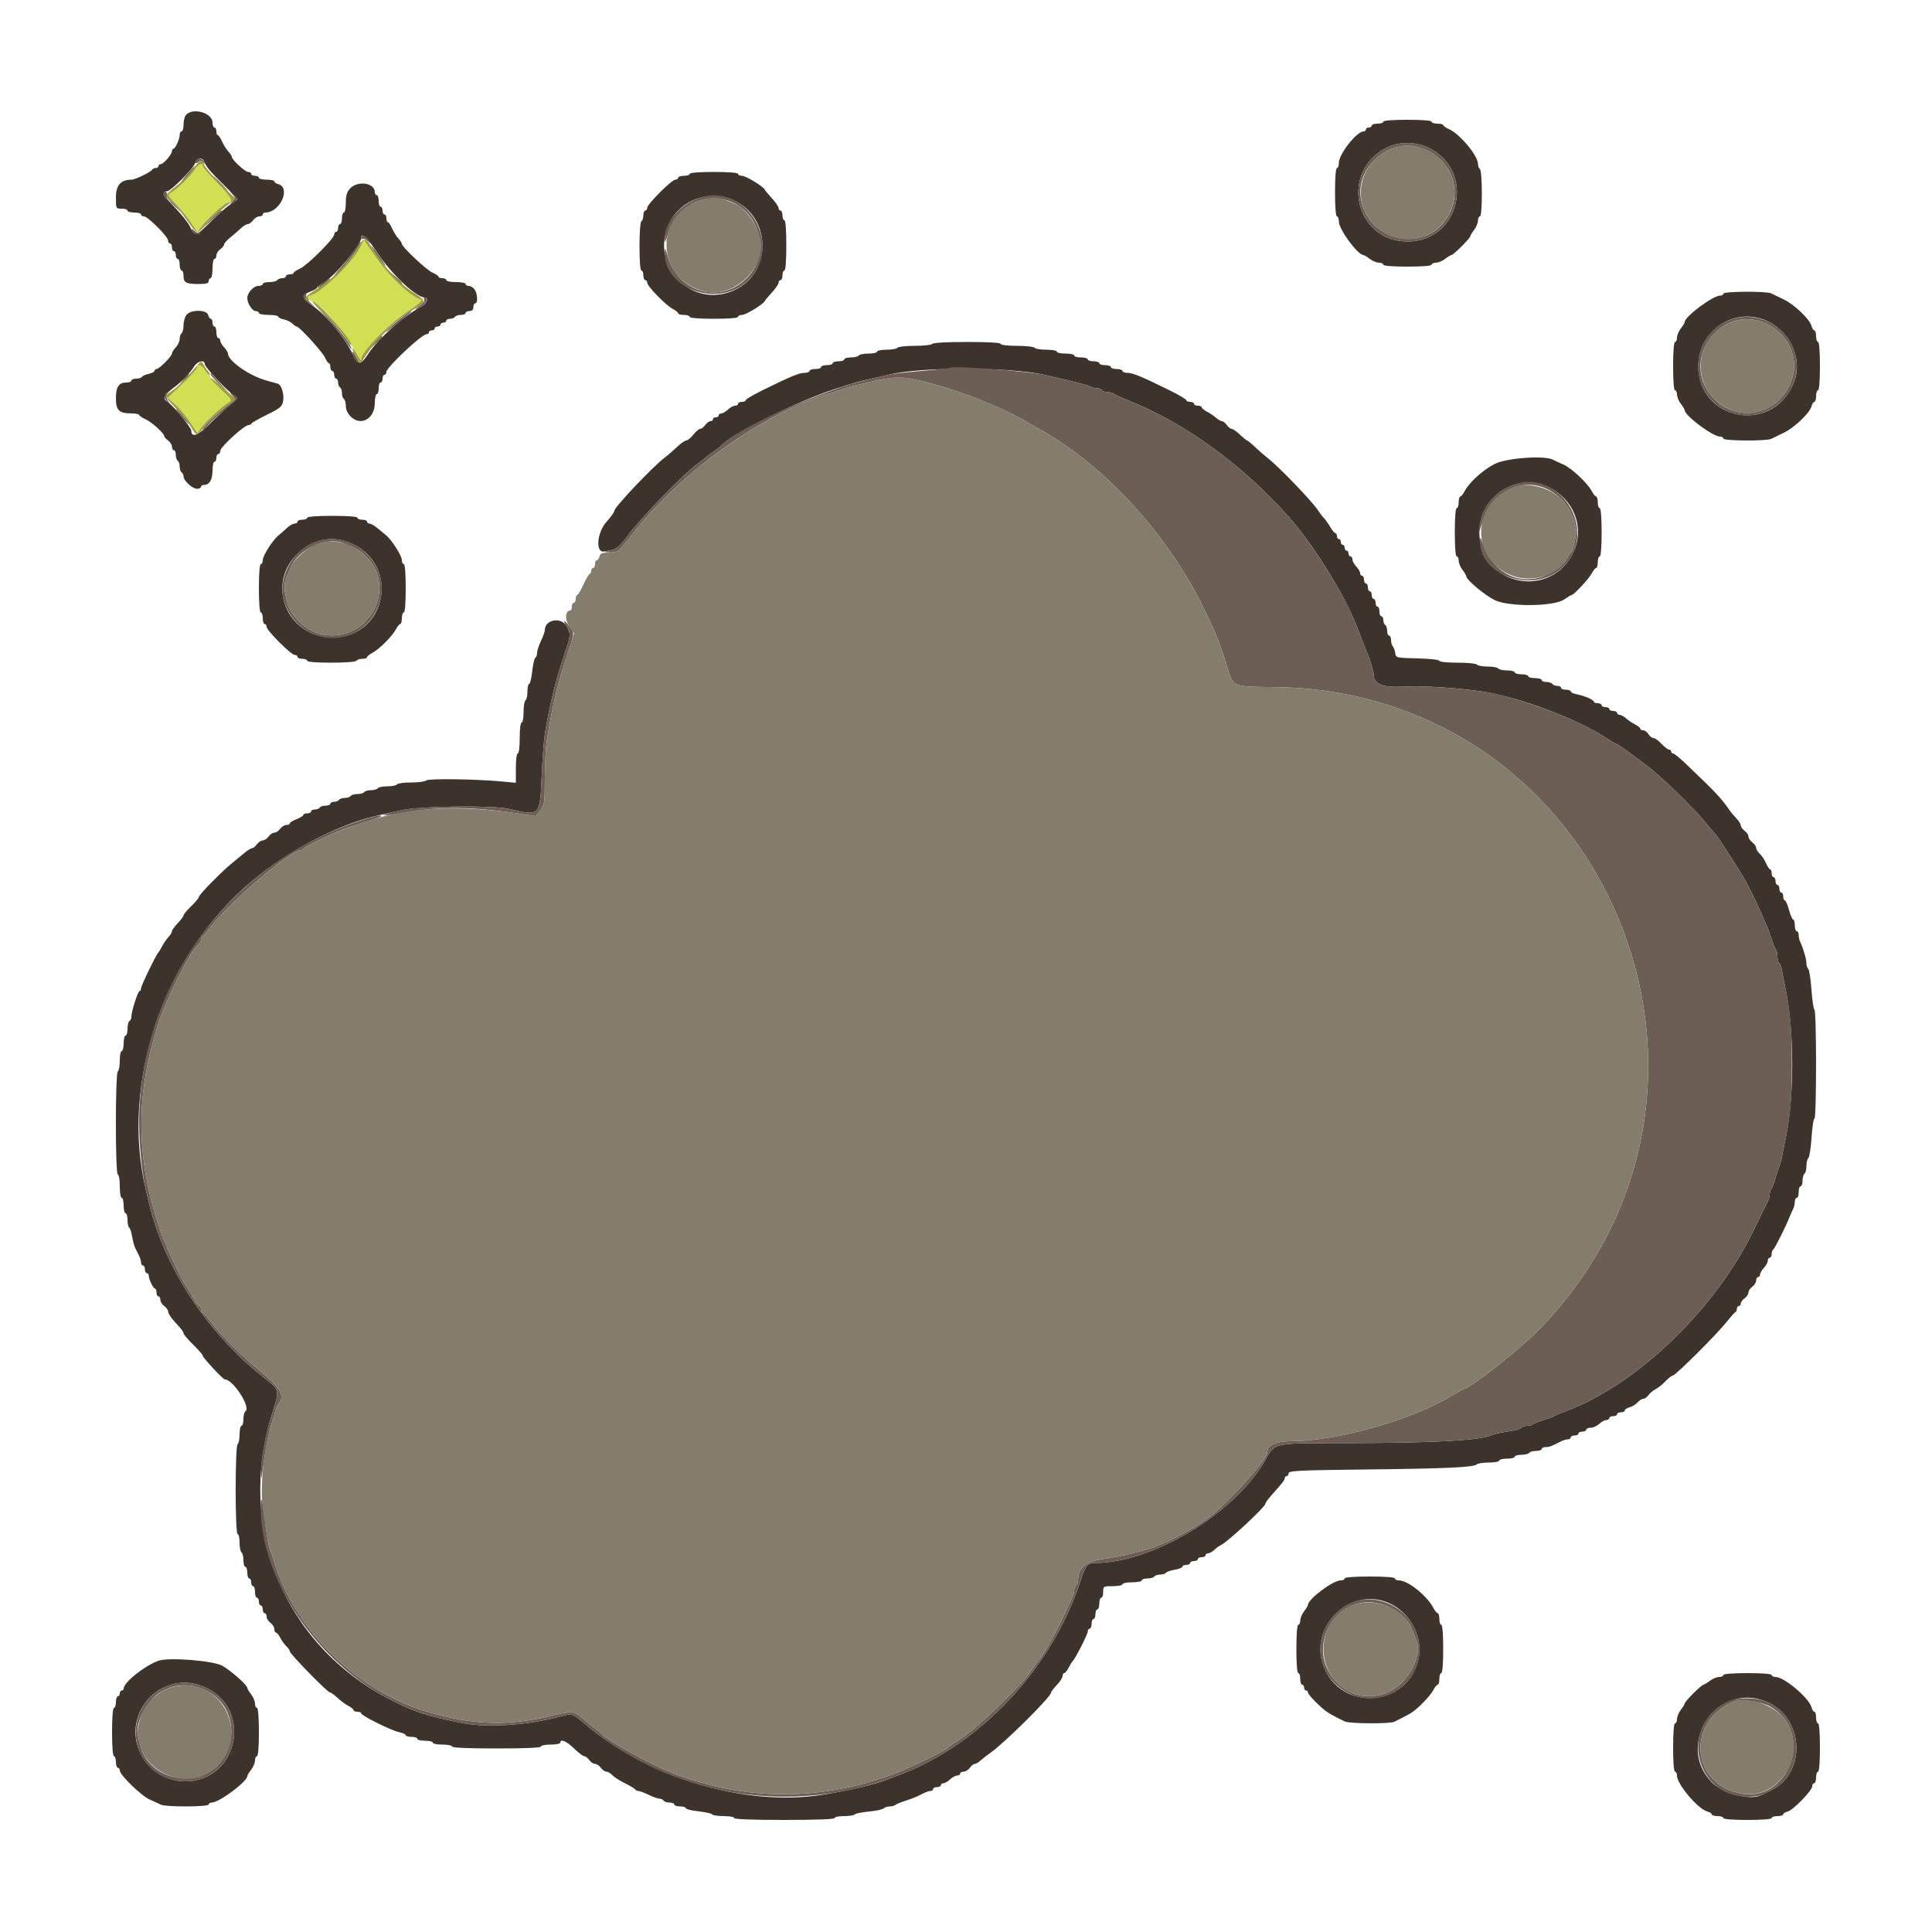 <svg id="svg" version="1.1" xmlns="http://www.w3.org/2000/svg" xmlns:xlink="http://www.w3.org/1999/xlink" width="400" height="400" viewBox="0, 0, 400,400"><g id="svgg"><path id="path0" d="M38.500 23.798 C 38.225 24.111,38.000 25.004,38.000 25.783 C 38.000 26.562,37.820 27.200,37.600 27.200 C 37.380 27.200,37.200 27.524,37.200 27.920 C 37.200 28.814,36.306 30.793,35.900 30.797 C 35.735 30.799,35.600 31.025,35.600 31.300 C 35.599 31.963,33.829 34.000,33.253 34.000 C 33.004 34.000,32.800 34.180,32.800 34.400 C 32.800 34.620,32.545 34.800,32.233 34.800 C 31.922 34.800,31.607 34.935,31.533 35.100 C 31.320 35.579,27.994 37.200,27.224 37.200 C 25.023 37.200,24.000 38.351,24.000 40.829 C 24.000 43.197,24.002 43.200,25.200 43.200 C 25.860 43.200,26.400 43.380,26.400 43.600 C 26.400 43.820,27.030 44.000,27.800 44.000 C 28.570 44.000,29.200 44.180,29.200 44.400 C 29.200 44.620,29.474 44.800,29.809 44.800 C 30.601 44.800,34.800 48.999,34.800 49.791 C 34.800 50.126,34.980 50.400,35.200 50.400 C 35.420 50.400,35.600 50.760,35.600 51.200 C 35.600 51.640,35.780 52.000,36.000 52.000 C 36.220 52.000,36.400 52.360,36.400 52.800 C 36.400 53.240,36.580 53.600,36.800 53.600 C 37.020 53.600,37.200 54.140,37.200 54.800 C 37.200 55.460,37.380 56.000,37.600 56.000 C 37.820 56.000,38.000 56.521,38.000 57.157 C 38.000 58.525,38.541 58.800,41.233 58.800 C 42.715 58.800,43.200 58.652,43.200 58.200 C 43.200 57.870,43.380 57.600,43.600 57.600 C 43.820 57.600,44.000 56.700,44.000 55.600 C 44.000 54.500,44.180 53.600,44.400 53.600 C 44.620 53.600,44.800 53.280,44.800 52.888 C 44.800 52.497,45.160 51.917,45.600 51.600 C 46.040 51.283,46.400 50.836,46.400 50.607 C 46.400 50.378,46.961 49.743,47.648 49.196 C 48.334 48.648,49.316 47.795,49.829 47.300 C 50.343 46.805,51.002 46.400,51.294 46.400 C 51.585 46.400,52.083 46.040,52.400 45.600 C 52.717 45.160,53.297 44.800,53.688 44.800 C 54.080 44.800,54.400 44.620,54.400 44.400 C 54.400 44.180,54.642 44.000,54.939 44.000 C 58.007 44.000,60.320 38.827,57.574 38.109 C 57.148 37.998,56.800 37.748,56.800 37.553 C 56.800 37.359,56.080 37.200,55.200 37.200 C 54.320 37.200,53.600 37.020,53.600 36.800 C 53.600 36.580,53.240 36.400,52.800 36.400 C 52.360 36.400,52.000 36.220,52.000 36.000 C 52.000 35.780,51.724 35.600,51.387 35.600 C 50.746 35.600,48.000 33.077,48.000 32.489 C 48.000 32.303,47.675 31.802,47.278 31.375 C 46.880 30.949,46.297 30.015,45.980 29.300 C 45.664 28.585,45.269 28.000,45.102 28.000 C 44.936 28.000,44.800 27.640,44.800 27.200 C 44.800 26.760,44.620 26.400,44.400 26.400 C 44.180 26.400,44.000 25.937,44.000 25.371 C 44.000 23.366,39.910 22.197,38.500 23.798 M286.400 25.200 C 286.400 25.420,285.860 25.600,285.200 25.600 C 284.540 25.600,284.000 25.780,284.000 26.000 C 284.000 26.220,283.730 26.400,283.400 26.400 C 283.070 26.400,282.800 26.580,282.800 26.800 C 282.800 27.020,282.575 27.205,282.300 27.212 C 280.868 27.245,277.200 31.907,277.200 33.693 C 277.200 34.302,277.020 34.800,276.800 34.800 C 276.555 34.800,276.400 36.733,276.400 39.800 C 276.400 42.867,276.555 44.800,276.800 44.800 C 277.020 44.800,277.200 45.298,277.200 45.907 C 277.200 47.489,281.096 52.775,282.287 52.809 C 282.459 52.814,283.050 53.170,283.600 53.600 C 284.150 54.030,285.005 54.386,285.500 54.391 C 285.995 54.396,286.400 54.580,286.400 54.800 C 286.400 55.045,288.333 55.200,291.400 55.200 C 294.467 55.200,296.400 55.045,296.400 54.800 C 296.400 54.580,296.805 54.396,297.300 54.391 C 297.795 54.386,298.650 54.030,299.200 53.600 C 299.750 53.170,300.340 52.814,300.511 52.809 C 300.915 52.797,304.397 49.315,304.409 48.911 C 304.414 48.740,304.770 48.150,305.200 47.600 C 305.630 47.050,305.986 46.195,305.991 45.700 C 305.996 45.205,306.180 44.800,306.400 44.800 C 306.644 44.800,306.800 42.941,306.800 40.024 C 306.800 37.271,306.631 35.142,306.400 35.000 C 306.180 34.864,306.000 34.391,306.000 33.948 C 306.000 32.228,302.258 27.735,299.988 26.730 C 299.335 26.441,298.800 26.069,298.800 25.902 C 298.800 25.736,298.260 25.600,297.600 25.600 C 296.940 25.600,296.400 25.420,296.400 25.200 C 296.400 24.955,294.467 24.800,291.400 24.800 C 288.333 24.800,286.400 24.955,286.400 25.200 M295.504 30.464 C 305.624 35.075,302.488 50.000,291.400 50.000 C 280.415 50.000,277.284 35.316,287.241 30.492 C 289.631 29.334,293.001 29.323,295.504 30.464 M42.287 33.482 C 42.697 34.552,43.582 35.594,46.554 38.509 C 48.073 39.999,49.245 41.272,49.158 41.338 C 49.071 41.405,48.370 41.878,47.600 42.391 C 46.830 42.903,45.012 44.519,43.559 45.981 C 40.646 48.914,40.316 48.986,39.330 46.908 C 38.957 46.123,37.519 44.314,36.135 42.888 C 33.750 40.431,33.359 39.600,34.589 39.600 C 35.339 39.600,39.944 34.998,40.404 33.789 C 40.836 32.652,41.902 32.479,42.287 33.482 M142.800 36.000 C 142.800 36.220,142.260 36.400,141.600 36.400 C 140.940 36.400,140.400 36.580,140.400 36.800 C 140.400 37.020,140.140 37.200,139.822 37.200 C 139.070 37.200,134.000 42.270,134.000 43.022 C 134.000 43.340,133.820 43.600,133.600 43.600 C 133.380 43.600,133.200 44.039,133.200 44.576 C 133.200 45.113,133.020 45.664,132.800 45.800 C 132.568 45.943,132.400 48.137,132.400 51.024 C 132.400 54.075,132.555 56.000,132.800 56.000 C 133.020 56.000,133.200 56.450,133.200 57.000 C 133.200 57.550,133.380 58.000,133.600 58.000 C 133.820 58.000,134.000 58.246,134.000 58.546 C 134.000 59.262,137.888 63.239,139.300 63.968 C 139.905 64.280,140.400 64.685,140.400 64.868 C 140.400 65.050,140.940 65.200,141.600 65.200 C 142.260 65.200,142.800 65.380,142.800 65.600 C 142.800 65.845,144.733 66.000,147.800 66.000 C 150.867 66.000,152.800 65.845,152.800 65.600 C 152.800 65.380,153.173 65.200,153.628 65.200 C 154.414 65.200,158.058 62.985,158.326 62.345 C 158.395 62.179,159.070 61.369,159.826 60.544 C 160.582 59.719,161.200 58.809,161.200 58.522 C 161.200 58.235,161.380 58.000,161.600 58.000 C 161.820 58.000,162.000 57.550,162.000 57.000 C 162.000 56.450,162.180 56.000,162.400 56.000 C 162.646 56.000,162.800 54.000,162.800 50.800 C 162.800 47.600,162.646 45.600,162.400 45.600 C 162.180 45.600,162.000 45.150,162.000 44.600 C 162.000 44.050,161.820 43.600,161.600 43.600 C 161.380 43.600,161.200 43.365,161.200 43.078 C 161.200 42.791,160.582 41.881,159.826 41.056 C 159.070 40.231,158.395 39.421,158.326 39.255 C 158.058 38.615,154.414 36.400,153.628 36.400 C 153.173 36.400,152.800 36.220,152.800 36.000 C 152.800 35.755,150.867 35.600,147.800 35.600 C 144.733 35.600,142.800 35.755,142.800 36.000 M72.500 39.010 C 71.813 39.744,71.600 40.448,71.600 41.986 C 71.600 43.094,71.420 44.000,71.200 44.000 C 70.980 44.000,70.800 44.540,70.800 45.200 C 70.800 45.860,70.620 46.400,70.400 46.400 C 70.180 46.400,70.000 46.760,70.000 47.200 C 70.000 47.640,69.820 48.000,69.600 48.000 C 69.380 48.000,69.200 48.252,69.200 48.559 C 69.200 49.390,63.603 54.957,62.100 55.621 C 61.385 55.937,60.800 56.331,60.800 56.498 C 60.800 56.664,60.440 56.800,60.000 56.800 C 59.560 56.800,59.200 56.980,59.200 57.200 C 59.200 57.420,58.851 57.600,58.424 57.600 C 57.997 57.600,57.536 57.780,57.400 58.000 C 57.264 58.220,56.533 58.400,55.776 58.400 C 55.019 58.400,54.400 58.580,54.400 58.800 C 54.400 59.020,53.971 59.200,53.446 59.200 C 52.491 59.200,51.200 60.640,51.200 61.706 C 51.200 62.781,52.219 64.394,52.900 64.397 C 53.285 64.399,53.600 64.580,53.600 64.800 C 53.600 65.020,54.500 65.200,55.600 65.200 C 56.700 65.200,57.600 65.358,57.600 65.550 C 57.600 65.742,58.118 66.004,58.752 66.130 C 59.385 66.257,60.182 66.640,60.523 66.980 C 60.864 67.321,61.269 67.600,61.423 67.600 C 61.973 67.600,66.748 72.835,67.267 74.006 C 67.557 74.663,67.931 75.200,68.098 75.200 C 68.264 75.200,68.400 75.560,68.400 76.000 C 68.400 76.440,68.580 76.800,68.800 76.800 C 69.020 76.800,69.200 77.160,69.200 77.600 C 69.200 78.040,69.380 78.400,69.600 78.400 C 69.820 78.400,70.000 78.749,70.000 79.176 C 70.000 79.603,70.180 80.064,70.400 80.200 C 70.620 80.336,70.800 80.876,70.800 81.400 C 70.800 81.924,70.980 82.464,71.200 82.600 C 71.420 82.736,71.600 83.385,71.600 84.042 C 71.600 84.777,71.978 85.614,72.582 86.218 C 74.697 88.333,77.600 86.714,77.600 83.418 C 77.600 82.418,77.780 81.600,78.000 81.600 C 78.220 81.600,78.400 81.060,78.400 80.400 C 78.400 79.740,78.580 79.200,78.800 79.200 C 79.020 79.200,79.200 78.840,79.200 78.400 C 79.200 77.960,79.380 77.600,79.600 77.600 C 79.820 77.600,80.000 77.329,80.000 76.998 C 80.000 76.067,87.306 69.200,88.296 69.200 C 88.573 69.200,88.800 69.020,88.800 68.800 C 88.800 68.580,89.070 68.400,89.400 68.400 C 89.730 68.400,90.000 68.220,90.000 68.000 C 90.000 67.780,90.270 67.600,90.600 67.600 C 90.930 67.600,91.200 67.420,91.200 67.200 C 91.200 66.980,91.470 66.800,91.800 66.800 C 92.130 66.800,92.400 66.620,92.400 66.400 C 92.400 66.180,92.749 66.000,93.176 66.000 C 93.603 66.000,94.064 65.820,94.200 65.600 C 94.336 65.380,94.887 65.200,95.424 65.200 C 95.961 65.200,96.400 65.020,96.400 64.800 C 96.400 64.580,96.760 64.400,97.200 64.400 C 97.733 64.400,98.000 64.133,98.000 63.600 C 98.000 63.160,98.180 62.800,98.400 62.800 C 98.979 62.800,98.867 60.722,98.243 59.900 C 97.951 59.515,97.417 59.200,97.056 59.200 C 96.695 59.200,96.400 59.020,96.400 58.800 C 96.400 58.580,95.500 58.400,94.400 58.400 C 93.300 58.400,92.400 58.220,92.400 58.000 C 92.400 57.780,92.040 57.600,91.600 57.600 C 91.160 57.600,90.800 57.464,90.800 57.298 C 90.800 57.131,90.227 56.742,89.527 56.432 C 88.258 55.870,83.200 51.114,83.200 50.483 C 83.200 50.300,82.875 49.802,82.478 49.375 C 82.080 48.949,81.497 48.015,81.180 47.300 C 80.864 46.585,80.469 46.000,80.302 46.000 C 80.136 46.000,80.000 45.640,80.000 45.200 C 80.000 44.760,79.820 44.400,79.600 44.400 C 79.380 44.400,79.200 44.040,79.200 43.600 C 79.200 43.160,79.020 42.800,78.800 42.800 C 78.580 42.800,78.400 42.260,78.400 41.600 C 78.400 40.940,78.220 40.400,78.000 40.400 C 77.780 40.400,77.600 40.117,77.600 39.771 C 77.600 37.859,74.071 37.333,72.500 39.010 M151.873 41.432 C 159.794 45.042,159.872 56.554,152.000 60.103 C 143.108 64.111,134.275 54.830,138.641 46.067 C 141.010 41.314,147.004 39.214,151.873 41.432 M78.200 52.436 C 81.137 56.855,86.196 61.600,87.972 61.600 C 88.883 61.600,88.339 62.871,87.150 63.519 C 83.341 65.595,78.062 70.356,76.076 73.507 C 74.849 75.453,74.057 75.534,73.255 73.795 C 71.492 69.968,67.677 65.323,64.500 63.133 C 62.434 61.709,62.369 61.118,64.200 60.400 C 64.970 60.098,65.600 59.743,65.600 59.612 C 65.600 59.480,66.185 59.028,66.900 58.606 C 69.326 57.176,74.800 50.673,74.800 49.222 C 74.800 48.019,76.050 49.201,78.200 52.436 M356.800 60.800 C 356.800 61.020,356.510 61.200,356.154 61.200 C 354.627 61.200,348.824 65.526,348.791 66.689 C 348.786 66.860,348.430 67.450,348.000 68.000 C 347.570 68.550,347.214 69.405,347.209 69.900 C 347.204 70.395,347.020 70.800,346.800 70.800 C 346.555 70.800,346.400 72.733,346.400 75.800 C 346.400 78.867,346.555 80.800,346.800 80.800 C 347.020 80.800,347.204 81.205,347.209 81.700 C 347.214 82.195,347.570 83.050,348.000 83.600 C 348.430 84.150,348.786 84.740,348.791 84.911 C 348.824 86.074,354.627 90.400,356.154 90.400 C 356.510 90.400,356.800 90.580,356.800 90.800 C 356.800 91.292,365.705 91.348,366.705 90.863 C 367.087 90.678,368.280 90.099,369.357 89.578 C 371.553 88.513,374.715 85.478,375.060 84.104 C 375.185 83.607,375.447 83.200,375.643 83.200 C 375.840 83.200,376.000 82.660,376.000 82.000 C 376.000 81.340,376.180 80.800,376.400 80.800 C 376.645 80.800,376.800 78.867,376.800 75.800 C 376.800 72.733,376.645 70.800,376.400 70.800 C 376.180 70.800,376.000 70.260,376.000 69.600 C 376.000 68.940,375.840 68.400,375.643 68.400 C 375.447 68.400,375.185 67.993,375.060 67.496 C 374.715 66.122,371.553 63.087,369.357 62.022 C 368.280 61.501,367.087 60.922,366.705 60.737 C 365.705 60.252,356.800 60.308,356.800 60.800 M38.662 65.131 C 38.298 65.534,38.000 66.513,38.000 67.308 C 38.000 68.103,37.820 68.864,37.600 69.000 C 37.380 69.136,37.200 69.653,37.200 70.148 C 37.200 70.644,36.840 71.436,36.400 71.908 C 35.960 72.380,35.600 72.960,35.600 73.197 C 35.600 73.747,32.960 76.400,32.413 76.400 C 32.186 76.400,32.000 76.566,32.000 76.768 C 32.000 76.971,31.462 77.255,30.805 77.399 C 30.147 77.543,29.506 77.828,29.381 78.031 C 29.255 78.234,28.713 78.400,28.176 78.400 C 27.639 78.400,27.200 78.580,27.200 78.800 C 27.200 79.020,26.737 79.200,26.171 79.200 C 24.595 79.200,24.000 80.084,24.000 82.427 C 24.000 84.928,24.629 85.569,27.100 85.587 C 28.035 85.594,28.800 85.736,28.800 85.902 C 28.800 86.069,29.378 86.460,30.084 86.773 C 31.386 87.349,34.000 89.703,34.000 90.298 C 34.000 90.477,34.360 90.883,34.800 91.200 C 35.240 91.517,35.600 92.097,35.600 92.488 C 35.600 92.880,35.780 93.200,36.000 93.200 C 36.220 93.200,36.400 93.639,36.400 94.176 C 36.400 94.713,36.580 95.264,36.800 95.400 C 37.020 95.536,37.200 96.076,37.200 96.600 C 37.200 97.124,37.380 97.664,37.600 97.800 C 37.820 97.936,38.000 98.315,38.000 98.642 C 38.000 99.514,39.833 101.200,40.782 101.200 C 41.232 101.200,41.600 101.020,41.600 100.800 C 41.600 100.580,41.883 100.400,42.229 100.400 C 43.354 100.400,44.000 99.316,44.000 97.429 C 44.000 96.423,44.180 95.600,44.400 95.600 C 44.620 95.600,44.800 95.240,44.800 94.800 C 44.800 94.360,44.980 94.000,45.200 94.000 C 45.420 94.000,45.600 93.709,45.600 93.354 C 45.600 92.552,50.586 88.001,51.467 88.000 C 51.723 88.000,51.993 87.859,52.067 87.686 C 52.140 87.514,53.589 86.691,55.287 85.858 C 57.995 84.529,58.404 84.187,58.614 83.067 C 58.882 81.638,58.277 79.654,57.506 79.437 C 57.228 79.358,56.190 79.070,55.200 78.795 C 51.593 77.795,47.200 74.720,47.200 73.194 C 47.200 72.959,46.840 72.380,46.400 71.908 C 45.960 71.436,45.600 70.813,45.600 70.525 C 45.600 70.236,45.420 70.000,45.200 70.000 C 44.980 70.000,44.800 69.460,44.800 68.800 C 44.800 68.140,44.620 67.600,44.400 67.600 C 44.180 67.600,44.000 67.240,44.000 66.800 C 44.000 66.360,43.841 66.000,43.647 66.000 C 43.452 66.000,43.199 65.640,43.084 65.200 C 42.797 64.103,39.637 64.054,38.662 65.131 M365.862 66.471 C 371.085 68.926,373.446 74.931,371.129 79.862 C 366.388 89.947,351.635 86.876,351.613 75.800 C 351.598 68.382,359.258 63.367,365.862 66.471 M193.000 71.200 C 192.864 71.420,191.244 71.600,189.400 71.600 C 187.556 71.600,185.936 71.780,185.800 72.000 C 185.664 72.220,184.663 72.400,183.576 72.400 C 182.489 72.400,181.600 72.580,181.600 72.800 C 181.600 73.020,180.801 73.200,179.824 73.200 C 178.847 73.200,177.936 73.380,177.800 73.600 C 177.664 73.820,176.933 74.000,176.176 74.000 C 175.419 74.000,174.800 74.180,174.800 74.400 C 174.800 74.620,174.260 74.800,173.600 74.800 C 172.940 74.800,172.400 74.980,172.400 75.200 C 172.400 75.420,171.860 75.600,171.200 75.600 C 170.540 75.600,170.000 75.780,170.000 76.000 C 170.000 76.220,169.460 76.400,168.800 76.400 C 168.140 76.400,167.600 76.580,167.600 76.800 C 167.600 77.020,167.140 77.200,166.578 77.200 C 165.471 77.200,163.814 77.880,158.100 80.682 C 156.065 81.680,154.400 82.655,154.400 82.848 C 154.400 83.042,154.040 83.200,153.600 83.200 C 153.160 83.200,152.800 83.380,152.800 83.600 C 152.800 83.820,152.522 84.000,152.183 84.000 C 151.844 84.000,151.180 84.360,150.708 84.800 C 150.236 85.240,149.613 85.600,149.325 85.600 C 149.036 85.600,148.800 85.780,148.800 86.000 C 148.800 86.220,148.530 86.400,148.200 86.400 C 147.870 86.400,147.600 86.580,147.600 86.800 C 147.600 87.020,147.370 87.200,147.088 87.200 C 146.807 87.200,146.317 87.560,146.000 88.000 C 145.683 88.440,145.213 88.800,144.957 88.800 C 144.700 88.800,144.065 89.338,143.545 89.996 C 143.025 90.654,142.369 91.194,142.087 91.196 C 141.804 91.198,140.962 91.785,140.214 92.500 C 139.467 93.215,138.267 94.250,137.548 94.800 C 135.054 96.708,127.200 105.015,127.200 105.745 C 127.200 106.013,126.480 107.028,125.600 108.000 C 123.561 110.253,123.231 114.550,125.126 114.180 C 125.497 114.107,126.297 113.944,126.903 113.816 C 127.689 113.650,128.665 112.692,130.291 110.492 C 132.718 107.207,141.523 98.148,144.200 96.180 C 145.080 95.534,145.890 94.905,146.000 94.783 C 146.110 94.661,146.830 94.129,147.600 93.600 C 148.370 93.071,149.090 92.518,149.200 92.371 C 150.828 90.191,165.151 83.022,172.770 80.574 C 177.323 79.111,178.009 78.915,180.400 78.403 C 181.610 78.143,183.230 77.773,184.000 77.580 C 190.616 75.926,208.983 75.947,216.281 77.618 C 222.936 79.142,225.079 79.689,225.695 80.023 C 226.077 80.230,226.741 80.400,227.171 80.400 C 227.601 80.400,228.064 80.580,228.200 80.800 C 228.336 81.020,228.851 81.200,229.344 81.200 C 229.837 81.200,230.411 81.352,230.620 81.538 C 230.829 81.723,232.080 82.302,233.400 82.823 C 245.243 87.500,257.094 96.073,266.821 107.000 C 271.864 112.665,278.302 122.992,280.848 129.500 C 281.042 129.995,281.356 130.805,281.546 131.300 C 281.737 131.795,282.073 132.650,282.293 133.200 C 282.513 133.750,282.872 134.650,283.091 135.200 C 283.792 136.962,284.400 139.039,284.400 139.674 C 284.400 141.637,286.278 142.398,290.548 142.166 C 294.494 141.951,301.437 142.380,306.903 143.176 C 314.418 144.271,326.814 148.937,332.672 152.876 C 333.592 153.494,334.454 154.000,334.588 154.000 C 334.810 154.000,336.386 155.059,337.976 156.278 C 338.319 156.540,339.687 157.562,341.017 158.549 C 343.881 160.675,350.689 167.294,353.206 170.400 C 354.187 171.610,355.104 172.690,355.244 172.800 C 355.549 173.039,359.661 179.400,361.026 181.744 C 362.413 184.125,364.307 188.095,366.014 192.200 C 366.197 192.640,366.576 193.720,366.855 194.600 C 367.135 195.480,367.507 196.371,367.682 196.580 C 367.857 196.789,368.000 197.453,368.000 198.056 C 368.000 198.659,368.160 199.252,368.356 199.373 C 368.551 199.494,368.812 200.179,368.934 200.896 C 369.056 201.613,369.347 203.100,369.582 204.200 C 371.545 213.419,371.554 227.278,369.602 236.200 C 369.361 237.300,369.070 238.740,368.955 239.400 C 368.840 240.060,368.598 240.960,368.418 241.400 C 368.238 241.840,367.859 243.010,367.576 244.000 C 367.293 244.990,366.912 245.971,366.730 246.180 C 366.549 246.389,366.400 246.886,366.400 247.285 C 366.400 247.684,366.231 248.323,366.025 248.705 C 365.818 249.087,364.520 251.740,363.140 254.600 C 355.244 270.966,338.964 286.672,324.200 292.168 C 323.100 292.577,322.020 293.035,321.800 293.184 C 321.580 293.334,320.590 293.700,319.600 293.998 C 318.610 294.295,317.629 294.688,317.420 294.870 C 317.211 295.051,316.637 295.200,316.144 295.200 C 315.651 295.200,315.148 295.360,315.027 295.556 C 314.906 295.751,314.221 296.013,313.504 296.137 C 312.787 296.261,311.570 296.473,310.800 296.608 C 310.030 296.744,309.040 297.012,308.600 297.205 C 306.298 298.212,296.690 298.742,280.189 298.772 C 262.831 298.804,264.166 298.528,261.804 302.568 C 255.402 313.514,238.542 323.600,226.647 323.600 C 225.158 323.600,224.749 324.123,223.676 327.400 C 217.727 345.565,202.734 361.464,185.700 367.672 C 185.205 367.852,184.395 368.162,183.900 368.359 C 181.217 369.431,176.000 370.670,170.354 371.575 C 154.355 374.142,134.154 368.100,121.000 356.814 C 119.352 355.400,118.349 354.813,117.800 354.940 C 117.360 355.042,115.920 355.395,114.600 355.724 C 108.558 357.229,100.507 357.684,95.931 356.779 C 88.341 355.278,85.809 354.459,80.800 351.884 C 58.735 340.544,48.805 316.270,56.440 292.337 C 57.936 287.647,57.998 287.864,54.328 284.968 C 42.934 275.979,33.968 262.305,30.874 249.200 C 30.640 248.210,30.341 246.950,30.208 246.400 C 24.810 224.046,34.001 197.453,52.385 182.231 C 60.135 175.813,70.417 170.503,78.400 168.796 C 79.170 168.631,81.240 168.168,83.000 167.767 C 86.866 166.886,102.046 166.693,105.400 167.481 C 111.828 168.993,111.788 169.035,112.155 160.560 C 112.307 157.062,112.611 153.120,112.832 151.800 C 113.866 145.611,115.092 140.621,116.823 135.553 C 118.201 131.518,118.222 131.254,117.300 129.635 C 116.173 127.655,112.800 128.271,112.800 130.456 C 112.800 130.783,112.440 131.795,112.000 132.706 C 111.560 133.616,111.200 134.719,111.200 135.157 C 111.200 135.595,111.034 136.055,110.831 136.181 C 110.629 136.306,110.338 137.577,110.185 139.004 C 110.032 140.432,109.748 141.600,109.553 141.600 C 109.359 141.600,109.200 142.309,109.200 143.176 C 109.200 144.043,109.020 144.864,108.800 145.000 C 108.580 145.136,108.400 146.227,108.400 147.424 C 108.400 148.621,108.220 149.600,108.000 149.600 C 107.767 149.600,107.600 150.933,107.600 152.800 C 107.600 154.667,107.433 156.000,107.200 156.000 C 106.968 156.000,106.800 157.278,106.800 159.034 L 106.800 162.068 104.100 161.811 C 98.683 161.296,88.690 161.150,88.260 161.580 C 88.029 161.811,86.627 162.000,85.144 162.000 C 83.661 162.000,82.336 162.180,82.200 162.400 C 82.064 162.620,81.164 162.800,80.200 162.800 C 79.236 162.800,78.336 162.980,78.200 163.200 C 78.064 163.420,77.434 163.600,76.800 163.600 C 76.166 163.600,75.536 163.780,75.400 164.000 C 75.264 164.220,74.634 164.400,74.000 164.400 C 73.366 164.400,72.736 164.580,72.600 164.800 C 72.464 165.020,71.924 165.200,71.400 165.200 C 70.876 165.200,70.336 165.380,70.200 165.600 C 70.064 165.820,69.603 166.000,69.176 166.000 C 68.749 166.000,68.400 166.180,68.400 166.400 C 68.400 166.620,67.961 166.800,67.424 166.800 C 66.887 166.800,66.336 166.980,66.200 167.200 C 66.064 167.420,65.603 167.600,65.176 167.600 C 64.749 167.600,64.400 167.780,64.400 168.000 C 64.400 168.220,64.040 168.400,63.600 168.400 C 63.160 168.400,62.800 168.546,62.800 168.725 C 62.800 168.904,62.170 169.298,61.400 169.600 C 60.630 169.902,60.000 170.296,60.000 170.475 C 60.000 170.654,59.680 170.800,59.288 170.800 C 58.897 170.800,58.317 171.160,58.000 171.600 C 57.683 172.040,57.143 172.400,56.800 172.400 C 56.457 172.400,55.917 172.760,55.600 173.200 C 55.283 173.640,54.743 174.000,54.400 174.000 C 54.057 174.000,53.517 174.360,53.200 174.800 C 52.883 175.240,52.438 175.600,52.212 175.600 C 51.985 175.601,51.260 176.050,50.600 176.598 C 49.940 177.146,48.789 178.091,48.043 178.698 C 45.894 180.443,41.200 185.221,41.200 185.662 C 41.200 185.882,40.480 186.754,39.600 187.600 C 38.720 188.446,38.000 189.305,38.000 189.509 C 38.000 189.714,37.460 190.446,36.800 191.137 C 36.140 191.828,35.600 192.582,35.600 192.813 C 35.600 193.044,35.269 193.589,34.864 194.023 C 34.459 194.458,33.874 195.305,33.565 195.907 C 33.255 196.508,32.906 197.090,32.791 197.200 C 32.319 197.647,29.200 204.103,29.200 204.631 C 29.200 204.944,29.060 205.200,28.889 205.200 C 28.549 205.200,27.200 209.432,27.200 210.496 C 27.200 210.857,27.020 211.264,26.800 211.400 C 26.580 211.536,26.400 212.267,26.400 213.024 C 26.400 213.781,26.220 214.400,26.000 214.400 C 25.780 214.400,25.600 215.120,25.600 216.000 C 25.600 216.880,25.420 217.600,25.200 217.600 C 24.980 217.600,24.800 218.489,24.800 219.576 C 24.800 220.663,24.620 221.664,24.400 221.800 C 23.854 222.138,23.854 243.200,24.400 243.200 C 24.622 243.200,24.800 244.267,24.800 245.600 C 24.800 246.933,24.978 248.000,25.200 248.000 C 25.420 248.000,25.600 248.720,25.600 249.600 C 25.600 250.480,25.780 251.200,26.000 251.200 C 26.220 251.200,26.400 251.819,26.400 252.576 C 26.400 253.333,26.556 254.049,26.747 254.168 C 26.939 254.286,27.212 255.114,27.355 256.009 C 27.498 256.903,27.792 257.987,28.008 258.417 C 28.223 258.848,28.580 259.558,28.800 259.995 C 29.020 260.432,29.200 261.062,29.200 261.395 C 29.200 261.728,29.380 262.000,29.600 262.000 C 29.820 262.000,30.000 262.360,30.000 262.800 C 30.000 263.240,30.180 263.600,30.400 263.600 C 30.620 263.600,30.800 263.834,30.800 264.120 C 30.800 264.856,31.741 266.793,32.100 266.797 C 32.265 266.799,32.400 267.160,32.400 267.600 C 32.400 268.040,32.580 268.400,32.800 268.400 C 33.020 268.400,33.200 268.720,33.200 269.112 C 33.200 269.503,33.560 270.083,34.000 270.400 C 34.440 270.717,34.800 271.205,34.800 271.484 C 34.800 272.010,35.552 273.057,37.100 274.688 C 37.595 275.210,38.000 275.820,38.000 276.044 C 38.000 276.268,38.900 277.329,40.000 278.400 C 41.100 279.471,42.000 280.516,42.000 280.720 C 42.000 281.121,46.182 285.600,46.556 285.600 C 48.273 285.600,52.028 291.441,50.800 292.200 C 50.580 292.336,50.400 293.067,50.400 293.824 C 50.400 294.581,50.220 295.200,50.000 295.200 C 49.780 295.200,49.600 295.999,49.600 296.976 C 49.600 297.953,49.420 298.864,49.200 299.000 C 48.655 299.337,48.655 317.600,49.200 317.600 C 49.420 317.600,49.600 318.399,49.600 319.376 C 49.600 320.353,49.780 321.264,50.000 321.400 C 50.220 321.536,50.400 322.267,50.400 323.024 C 50.400 323.781,50.580 324.400,50.800 324.400 C 51.020 324.400,51.200 324.940,51.200 325.600 C 51.200 326.260,51.380 326.800,51.600 326.800 C 51.820 326.800,52.000 327.160,52.000 327.600 C 52.000 328.040,52.180 328.400,52.400 328.400 C 52.620 328.400,52.800 328.940,52.800 329.600 C 52.800 330.260,52.980 330.800,53.200 330.800 C 53.420 330.800,53.600 331.160,53.600 331.600 C 53.600 332.040,53.780 332.400,54.000 332.400 C 54.220 332.400,54.400 332.760,54.400 333.200 C 54.400 333.640,54.580 334.000,54.800 334.000 C 55.020 334.000,55.200 334.320,55.200 334.712 C 55.200 335.103,55.560 335.683,56.000 336.000 C 56.440 336.317,56.800 336.897,56.800 337.288 C 56.800 337.680,56.950 338.000,57.132 338.000 C 57.315 338.000,57.719 338.495,58.030 339.100 C 58.340 339.705,58.911 340.491,59.297 340.847 C 59.684 341.203,60.000 341.676,60.000 341.899 C 60.000 342.409,67.814 350.400,68.313 350.400 C 68.516 350.400,69.206 350.895,69.848 351.500 C 70.489 352.105,71.506 352.855,72.107 353.168 C 72.708 353.480,73.200 353.885,73.200 354.068 C 73.200 354.250,73.560 354.400,74.000 354.400 C 74.440 354.400,74.800 354.554,74.800 354.742 C 74.800 355.218,81.115 358.341,82.700 358.648 C 83.415 358.787,84.000 359.058,84.000 359.250 C 84.000 359.443,84.540 359.600,85.200 359.600 C 85.860 359.600,86.400 359.780,86.400 360.000 C 86.400 360.220,87.120 360.400,88.000 360.400 C 88.880 360.400,89.600 360.580,89.600 360.800 C 89.600 361.020,90.500 361.200,91.600 361.200 C 92.700 361.200,93.600 361.380,93.600 361.600 C 93.600 361.855,96.933 362.000,102.800 362.000 C 108.667 362.000,112.000 361.855,112.000 361.600 C 112.000 361.380,112.900 361.200,114.000 361.200 C 115.100 361.200,116.000 361.020,116.000 360.800 C 116.000 359.937,117.277 360.475,118.848 362.000 C 119.755 362.880,120.705 363.600,120.960 363.600 C 121.215 363.600,121.683 363.960,122.000 364.400 C 122.317 364.840,122.857 365.200,123.200 365.200 C 123.543 365.200,124.083 365.560,124.400 366.000 C 124.717 366.440,125.231 366.800,125.541 366.800 C 125.852 366.800,126.397 367.118,126.753 367.507 C 127.109 367.896,128.300 368.661,129.400 369.207 C 130.500 369.753,131.460 370.335,131.533 370.500 C 131.607 370.665,131.888 370.800,132.158 370.800 C 132.429 370.800,133.395 371.160,134.306 371.600 C 135.216 372.040,136.229 372.400,136.557 372.400 C 136.885 372.400,137.264 372.580,137.400 372.800 C 137.536 373.020,138.087 373.200,138.624 373.200 C 139.161 373.200,139.600 373.380,139.600 373.600 C 139.600 373.820,140.140 374.000,140.800 374.000 C 141.460 374.000,142.000 374.166,142.000 374.368 C 142.000 374.571,143.173 374.862,144.606 375.015 C 146.039 375.169,147.309 375.453,147.429 375.647 C 147.549 375.841,148.627 376.000,149.824 376.000 C 151.021 376.000,152.000 376.180,152.000 376.400 C 152.000 376.656,155.733 376.800,162.400 376.800 C 169.067 376.800,172.800 376.656,172.800 376.400 C 172.800 376.180,173.689 376.000,174.776 376.000 C 175.863 376.000,176.848 375.847,176.964 375.659 C 177.079 375.472,178.382 375.205,179.859 375.067 C 181.335 374.930,182.727 374.633,182.952 374.408 C 183.176 374.184,183.738 374.000,184.200 374.000 C 184.662 374.000,185.211 373.851,185.420 373.670 C 185.629 373.488,186.610 373.091,187.600 372.788 C 188.590 372.485,189.990 371.914,190.712 371.519 C 191.434 371.123,192.289 370.800,192.612 370.800 C 192.935 370.800,193.200 370.620,193.200 370.400 C 193.200 370.180,193.560 370.000,194.000 370.000 C 194.440 370.000,194.800 369.820,194.800 369.600 C 194.800 369.380,195.036 369.200,195.325 369.200 C 195.613 369.200,196.236 368.840,196.708 368.400 C 197.180 367.960,197.844 367.600,198.183 367.600 C 198.522 367.600,198.800 367.420,198.800 367.200 C 198.800 366.980,199.120 366.800,199.512 366.800 C 199.903 366.800,200.483 366.440,200.800 366.000 C 201.117 365.560,201.573 365.200,201.813 365.200 C 202.053 365.200,202.598 364.880,203.025 364.489 C 203.451 364.098,204.423 363.339,205.184 362.802 C 208.101 360.744,217.600 351.297,217.600 350.453 C 217.600 350.269,218.140 349.554,218.800 348.863 C 219.460 348.172,220.000 347.336,220.000 347.004 C 220.000 346.672,220.150 346.400,220.332 346.400 C 220.515 346.400,220.920 345.905,221.232 345.300 C 221.544 344.695,221.904 344.110,222.033 344.000 C 222.552 343.556,225.200 338.384,225.200 337.813 C 225.200 337.476,225.380 337.200,225.600 337.200 C 225.820 337.200,226.000 336.750,226.000 336.200 C 226.000 335.650,226.180 335.200,226.400 335.200 C 226.620 335.200,226.800 334.750,226.800 334.200 C 226.800 333.650,226.980 333.200,227.200 333.200 C 227.420 333.200,227.600 332.660,227.600 332.000 C 227.600 331.340,227.780 330.800,228.000 330.800 C 228.220 330.800,228.400 330.260,228.400 329.600 C 228.400 328.427,228.444 328.400,230.400 328.400 C 231.500 328.400,232.400 328.220,232.400 328.000 C 232.400 327.780,233.300 327.600,234.400 327.600 C 235.500 327.600,236.400 327.420,236.400 327.200 C 236.400 326.980,236.929 326.800,237.576 326.800 C 238.223 326.800,238.864 326.620,239.000 326.400 C 239.136 326.180,239.676 326.000,240.200 326.000 C 240.724 326.000,241.254 325.836,241.378 325.635 C 241.503 325.434,242.323 325.148,243.202 325.000 C 244.081 324.851,244.800 324.566,244.800 324.365 C 244.800 324.164,245.160 324.000,245.600 324.000 C 246.040 324.000,246.400 323.820,246.400 323.600 C 246.400 323.380,246.760 323.200,247.200 323.200 C 247.640 323.200,248.000 323.020,248.000 322.800 C 248.000 322.580,248.360 322.400,248.800 322.400 C 249.240 322.400,249.600 322.220,249.600 322.000 C 249.600 321.780,249.836 321.600,250.125 321.600 C 250.413 321.600,251.006 321.267,251.443 320.861 C 251.879 320.454,252.426 320.049,252.657 319.961 C 253.932 319.474,262.000 311.993,262.000 311.297 C 262.000 311.110,262.585 310.308,263.300 309.515 C 265.436 307.146,266.000 306.412,266.000 305.995 C 266.000 305.778,266.180 305.600,266.400 305.600 C 266.620 305.600,266.800 305.334,266.800 305.009 C 266.800 304.500,269.043 304.393,282.900 304.238 C 299.656 304.052,305.137 303.796,305.780 303.170 C 305.989 302.966,307.114 302.800,308.280 302.800 C 309.446 302.800,310.400 302.620,310.400 302.400 C 310.400 302.180,311.120 302.000,312.000 302.000 C 312.880 302.000,313.600 301.820,313.600 301.600 C 313.600 301.380,314.219 301.200,314.976 301.200 C 315.733 301.200,316.464 301.020,316.600 300.800 C 316.736 300.580,317.377 300.400,318.024 300.400 C 318.671 300.400,319.200 300.220,319.200 300.000 C 319.200 299.780,319.562 299.600,320.005 299.600 C 320.783 299.600,321.169 299.458,323.095 298.462 C 323.587 298.208,324.262 298.000,324.595 298.000 C 324.928 298.000,325.200 297.820,325.200 297.600 C 325.200 297.380,325.560 297.200,326.000 297.200 C 326.440 297.200,326.800 297.020,326.800 296.800 C 326.800 296.580,327.160 296.400,327.600 296.400 C 328.040 296.400,328.400 296.220,328.400 296.000 C 328.400 295.780,328.816 295.600,329.325 295.600 C 329.833 295.600,330.636 295.240,331.108 294.800 C 331.580 294.360,332.244 294.000,332.583 294.000 C 332.922 294.000,333.200 293.820,333.200 293.600 C 333.200 293.380,333.560 293.200,334.000 293.200 C 334.440 293.200,334.800 293.020,334.800 292.800 C 334.800 292.580,335.160 292.400,335.600 292.400 C 336.040 292.400,336.400 292.223,336.400 292.008 C 336.400 291.792,336.837 291.506,337.371 291.372 C 337.904 291.238,338.652 290.784,339.033 290.364 C 339.413 289.944,339.956 289.600,340.239 289.600 C 340.523 289.600,340.990 289.269,341.277 288.863 C 341.565 288.458,342.250 287.888,342.800 287.597 C 343.350 287.305,344.277 286.557,344.860 285.933 C 345.444 285.310,346.106 284.800,346.333 284.800 C 346.866 284.800,355.322 276.386,357.393 273.794 C 358.269 272.697,359.124 271.740,359.293 271.667 C 359.462 271.593,359.600 271.278,359.600 270.967 C 359.600 270.655,359.780 270.400,360.000 270.400 C 360.220 270.400,360.400 270.170,360.400 269.888 C 360.400 269.607,360.760 269.117,361.200 268.800 C 361.640 268.483,362.000 267.943,362.000 267.600 C 362.000 267.257,362.360 266.717,362.800 266.400 C 363.240 266.083,363.600 265.503,363.600 265.112 C 363.600 264.720,363.780 264.400,364.000 264.400 C 364.220 264.400,364.400 264.164,364.400 263.875 C 364.400 263.587,364.760 262.964,365.200 262.492 C 365.640 262.020,366.000 261.356,366.000 261.017 C 366.000 260.678,366.180 260.400,366.400 260.400 C 366.620 260.400,366.800 260.055,366.800 259.633 C 366.800 259.212,366.936 258.807,367.102 258.733 C 367.390 258.606,369.658 254.106,370.496 252.000 C 370.714 251.450,371.052 250.687,371.247 250.305 C 371.441 249.923,371.600 249.248,371.600 248.805 C 371.600 248.362,371.780 248.000,372.000 248.000 C 372.220 248.000,372.400 247.460,372.400 246.800 C 372.400 246.140,372.580 245.600,372.800 245.600 C 373.020 245.600,373.200 245.071,373.200 244.424 C 373.200 243.777,373.380 243.136,373.600 243.000 C 373.820 242.864,374.000 242.169,374.000 241.456 C 374.000 240.743,374.183 239.977,374.406 239.754 C 374.629 239.531,374.926 237.605,375.066 235.474 C 375.206 233.343,375.474 231.600,375.660 231.600 C 376.105 231.600,376.104 209.312,375.660 209.037 C 375.473 208.921,375.196 207.068,375.045 204.919 C 374.894 202.769,374.597 200.837,374.385 200.625 C 374.173 200.413,374.000 199.884,374.000 199.448 C 374.000 198.596,373.320 196.233,372.751 195.105 C 372.558 194.723,372.400 194.048,372.400 193.605 C 372.400 193.162,372.220 192.800,372.000 192.800 C 371.780 192.800,371.600 192.260,371.600 191.600 C 371.600 190.940,371.453 190.400,371.272 190.400 C 371.092 190.400,370.700 189.500,370.400 188.400 C 370.100 187.300,369.708 186.400,369.528 186.400 C 369.347 186.400,369.200 186.040,369.200 185.600 C 369.200 185.160,369.020 184.800,368.800 184.800 C 368.580 184.800,368.400 184.440,368.400 184.000 C 368.400 183.560,368.220 183.200,368.000 183.200 C 367.780 183.200,367.600 182.840,367.600 182.400 C 367.600 181.960,367.420 181.600,367.200 181.600 C 366.980 181.600,366.800 181.240,366.800 180.800 C 366.800 180.360,366.664 180.000,366.498 180.000 C 366.331 180.000,365.940 179.415,365.628 178.700 C 365.316 177.985,364.732 177.109,364.330 176.753 C 363.929 176.397,363.600 175.852,363.600 175.541 C 363.600 175.231,363.240 174.717,362.800 174.400 C 362.360 174.083,362.000 173.543,362.000 173.200 C 362.000 172.857,361.640 172.317,361.200 172.000 C 360.760 171.683,360.400 171.185,360.400 170.894 C 360.400 170.602,359.995 169.947,359.500 169.437 C 359.005 168.927,358.330 168.112,358.000 167.624 C 356.864 165.946,355.395 164.266,353.289 162.235 C 352.128 161.116,350.196 159.255,348.997 158.100 C 347.798 156.945,346.633 156.000,346.409 156.000 C 346.184 156.000,346.000 155.820,346.000 155.600 C 346.000 155.380,345.802 155.200,345.560 155.200 C 345.319 155.200,344.617 154.660,344.000 154.000 C 343.383 153.340,342.635 152.800,342.336 152.800 C 342.037 152.800,341.568 152.440,341.293 152.000 C 341.018 151.560,340.525 151.200,340.197 151.200 C 339.868 151.200,339.600 151.050,339.600 150.868 C 339.600 150.685,339.105 150.280,338.500 149.968 C 337.895 149.655,337.051 149.085,336.625 148.700 C 336.198 148.315,335.613 148.000,335.325 148.000 C 335.036 148.000,334.800 147.820,334.800 147.600 C 334.800 147.380,334.440 147.200,334.000 147.200 C 333.560 147.200,333.200 147.020,333.200 146.800 C 333.200 146.580,332.840 146.400,332.400 146.400 C 331.960 146.400,331.600 146.220,331.600 146.000 C 331.600 145.780,331.240 145.600,330.800 145.600 C 330.360 145.600,330.000 145.464,330.000 145.298 C 330.000 144.904,328.143 144.089,326.497 143.759 C 325.784 143.617,325.200 143.343,325.200 143.150 C 325.200 142.958,324.750 142.800,324.200 142.800 C 323.650 142.800,323.200 142.620,323.200 142.400 C 323.200 142.180,322.851 142.000,322.424 142.000 C 321.997 142.000,321.536 141.820,321.400 141.600 C 321.264 141.380,320.713 141.200,320.176 141.200 C 319.639 141.200,319.200 141.020,319.200 140.800 C 319.200 140.580,318.570 140.400,317.800 140.400 C 317.030 140.400,316.400 140.220,316.400 140.000 C 316.400 139.780,315.770 139.600,315.000 139.600 C 314.230 139.600,313.600 139.420,313.600 139.200 C 313.600 138.980,312.891 138.800,312.024 138.800 C 311.157 138.800,310.336 138.620,310.200 138.400 C 310.064 138.180,309.074 138.000,308.000 138.000 C 306.926 138.000,305.936 137.820,305.800 137.600 C 305.663 137.379,303.863 137.200,301.776 137.200 C 299.611 137.200,298.000 137.035,298.000 136.813 C 298.000 136.594,296.054 136.377,293.500 136.313 C 289.038 136.201,288.999 136.192,288.866 135.200 C 288.793 134.650,288.568 134.029,288.366 133.820 C 288.165 133.611,288.000 133.026,288.000 132.520 C 288.000 132.014,287.820 131.600,287.600 131.600 C 287.380 131.600,287.200 131.161,287.200 130.624 C 287.200 130.087,287.020 129.536,286.800 129.400 C 286.580 129.264,286.400 128.803,286.400 128.376 C 286.400 127.949,286.220 127.600,286.000 127.600 C 285.780 127.600,285.600 127.150,285.600 126.600 C 285.600 126.050,285.420 125.600,285.200 125.600 C 284.980 125.600,284.800 125.240,284.800 124.800 C 284.800 124.360,284.620 124.000,284.400 124.000 C 284.180 124.000,284.000 123.640,284.000 123.200 C 284.000 122.760,283.820 122.400,283.600 122.400 C 283.380 122.400,283.200 122.040,283.200 121.600 C 283.200 121.160,283.020 120.800,282.800 120.800 C 282.580 120.800,282.400 120.440,282.400 120.000 C 282.400 119.560,282.220 119.200,282.000 119.200 C 281.780 119.200,281.600 118.964,281.600 118.675 C 281.600 118.387,281.240 117.764,280.800 117.292 C 280.360 116.820,280.000 116.156,280.000 115.817 C 280.000 115.478,279.820 115.200,279.600 115.200 C 279.380 115.200,279.200 114.930,279.200 114.600 C 279.200 114.270,279.020 114.000,278.800 114.000 C 278.580 114.000,278.400 113.730,278.400 113.400 C 278.400 113.070,278.220 112.800,278.000 112.800 C 277.780 112.800,277.600 112.530,277.600 112.200 C 277.600 111.870,277.420 111.600,277.200 111.600 C 276.980 111.600,276.800 111.330,276.800 111.000 C 276.800 110.670,276.659 110.400,276.486 110.400 C 276.314 110.400,275.829 109.815,275.409 109.100 C 274.989 108.385,274.397 107.550,274.095 107.244 C 273.792 106.938,273.242 106.222,272.872 105.653 C 271.643 103.761,264.801 96.652,262.427 94.800 C 261.722 94.250,260.533 93.215,259.786 92.500 C 259.038 91.785,258.329 91.200,258.210 91.200 C 258.090 91.200,257.428 90.660,256.737 90.000 C 256.046 89.340,255.278 88.800,255.029 88.800 C 254.780 88.800,254.317 88.440,254.000 88.000 C 253.683 87.560,253.227 87.200,252.987 87.200 C 252.747 87.200,252.202 86.885,251.775 86.500 C 251.349 86.115,250.505 85.545,249.900 85.232 C 249.295 84.920,248.800 84.515,248.800 84.332 C 248.800 84.150,248.440 84.000,248.000 84.000 C 247.560 84.000,247.200 83.820,247.200 83.600 C 247.200 83.380,246.840 83.200,246.400 83.200 C 245.960 83.200,245.600 83.042,245.600 82.848 C 245.600 82.655,243.935 81.680,241.900 80.682 C 236.186 77.880,234.529 77.200,233.422 77.200 C 232.860 77.200,232.400 77.020,232.400 76.800 C 232.400 76.580,231.860 76.400,231.200 76.400 C 230.540 76.400,230.000 76.220,230.000 76.000 C 230.000 75.780,229.460 75.600,228.800 75.600 C 228.140 75.600,227.600 75.420,227.600 75.200 C 227.600 74.980,227.060 74.800,226.400 74.800 C 225.740 74.800,225.200 74.620,225.200 74.400 C 225.200 74.180,224.570 74.000,223.800 74.000 C 223.030 74.000,222.400 73.820,222.400 73.600 C 222.400 73.380,221.590 73.200,220.600 73.200 C 219.610 73.200,218.800 73.020,218.800 72.800 C 218.800 72.580,217.821 72.400,216.624 72.400 C 215.427 72.400,214.336 72.220,214.200 72.000 C 214.064 71.780,212.433 71.600,210.576 71.600 C 208.592 71.600,207.200 71.435,207.200 71.200 C 207.200 70.949,204.608 70.800,200.224 70.800 C 196.004 70.800,193.150 70.958,193.000 71.200 M42.400 75.391 C 42.400 76.031,47.291 81.209,48.600 81.955 C 49.354 82.385,49.297 82.495,47.600 83.886 C 46.610 84.697,44.703 86.473,43.362 87.831 C 41.021 90.201,39.600 90.693,39.600 89.131 C 39.600 88.539,35.803 83.914,34.810 83.297 C 33.585 82.535,33.816 81.905,35.900 80.315 C 37.892 78.795,39.089 77.552,40.217 75.831 C 40.945 74.719,42.400 74.426,42.400 75.391 M309.493 96.037 C 307.067 97.252,304.190 99.857,303.232 101.705 C 302.920 102.307,302.515 102.800,302.332 102.800 C 302.150 102.800,302.000 103.340,302.000 104.000 C 302.000 104.660,301.820 105.200,301.600 105.200 C 301.355 105.200,301.200 107.133,301.200 110.200 C 301.200 113.267,301.355 115.200,301.600 115.200 C 301.820 115.200,302.004 115.605,302.009 116.100 C 302.014 116.595,302.370 117.450,302.800 118.000 C 303.230 118.550,303.586 119.153,303.591 119.340 C 303.610 120.057,307.432 123.255,309.451 124.242 C 312.402 125.686,321.768 125.594,323.862 124.100 C 324.556 123.605,325.235 123.200,325.372 123.200 C 325.830 123.200,328.993 119.804,329.568 118.695 C 329.880 118.093,330.285 117.600,330.468 117.600 C 330.650 117.600,330.800 117.060,330.800 116.400 C 330.800 115.740,330.980 115.200,331.200 115.200 C 331.445 115.200,331.600 113.267,331.600 110.200 C 331.600 107.133,331.445 105.200,331.200 105.200 C 330.980 105.200,330.800 104.660,330.800 104.000 C 330.800 103.340,330.650 102.800,330.468 102.800 C 330.285 102.800,329.880 102.305,329.568 101.700 C 328.717 100.051,325.371 96.911,323.686 96.178 C 322.869 95.823,321.887 95.368,321.505 95.166 C 319.767 94.249,311.927 94.818,309.493 96.037 M320.578 100.832 C 325.774 103.274,328.087 109.075,325.864 114.089 C 321.334 124.304,306.362 121.339,306.280 110.210 C 306.226 102.820,313.983 97.732,320.578 100.832 M63.600 107.200 C 63.600 107.420,63.150 107.600,62.600 107.600 C 62.050 107.600,61.600 107.780,61.600 108.000 C 61.600 108.220,61.322 108.400,60.982 108.400 C 60.642 108.400,59.939 108.805,59.419 109.300 C 58.900 109.795,58.130 110.470,57.708 110.800 C 56.524 111.727,54.400 115.048,54.400 115.972 C 54.400 116.427,54.220 116.800,54.000 116.800 C 53.755 116.800,53.600 118.733,53.600 121.800 C 53.600 124.867,53.755 126.800,54.000 126.800 C 54.220 126.800,54.400 127.340,54.400 128.000 C 54.400 128.660,54.580 129.200,54.800 129.200 C 55.020 129.200,55.200 129.460,55.200 129.778 C 55.200 130.530,60.270 135.600,61.022 135.600 C 61.340 135.600,61.600 135.780,61.600 136.000 C 61.600 136.220,62.050 136.400,62.600 136.400 C 63.150 136.400,63.600 136.580,63.600 136.800 C 63.600 137.045,65.525 137.200,68.576 137.200 C 71.463 137.200,73.657 137.032,73.800 136.800 C 73.936 136.580,74.487 136.400,75.024 136.400 C 75.561 136.400,76.000 136.250,76.000 136.068 C 76.000 135.885,76.493 135.480,77.095 135.168 C 78.505 134.437,81.237 131.705,81.968 130.295 C 82.280 129.693,82.685 129.200,82.868 129.200 C 83.050 129.200,83.200 128.660,83.200 128.000 C 83.200 127.340,83.380 126.800,83.600 126.800 C 83.845 126.800,84.000 124.867,84.000 121.800 C 84.000 118.733,83.845 116.800,83.600 116.800 C 83.380 116.800,83.200 116.427,83.200 115.972 C 83.200 115.062,81.092 111.749,79.910 110.800 C 79.499 110.470,78.676 109.795,78.081 109.300 C 77.486 108.806,76.775 108.401,76.500 108.400 C 76.225 108.400,76.000 108.220,76.000 108.000 C 76.000 107.780,75.550 107.600,75.000 107.600 C 74.450 107.600,74.000 107.420,74.000 107.200 C 74.000 106.954,72.000 106.800,68.800 106.800 C 65.600 106.800,63.600 106.954,63.600 107.200 M72.888 112.569 C 82.936 117.178,79.922 131.952,68.926 131.991 C 59.231 132.026,54.780 120.538,62.044 114.228 C 65.242 111.449,69.146 110.852,72.888 112.569 M278.400 326.800 C 278.400 327.020,278.031 327.200,277.580 327.200 C 275.971 327.200,270.826 331.057,270.791 332.289 C 270.786 332.460,270.430 333.050,270.000 333.600 C 269.570 334.150,269.214 335.005,269.209 335.500 C 269.204 335.995,269.020 336.400,268.800 336.400 C 268.555 336.400,268.400 338.333,268.400 341.400 C 268.400 344.467,268.555 346.400,268.800 346.400 C 269.020 346.400,269.200 346.940,269.200 347.600 C 269.200 348.260,269.380 348.800,269.600 348.800 C 269.820 348.800,270.000 349.070,270.000 349.400 C 270.000 349.730,270.180 350.000,270.400 350.000 C 270.620 350.000,270.800 350.185,270.800 350.411 C 270.800 350.636,271.577 351.581,272.527 352.511 C 274.161 354.109,274.930 354.665,276.800 355.600 C 277.240 355.820,277.958 356.180,278.395 356.400 C 279.358 356.885,287.731 356.936,288.705 356.462 C 289.902 355.881,291.167 355.219,292.073 354.700 C 293.374 353.955,296.120 351.144,296.768 349.895 C 297.080 349.293,297.485 348.800,297.668 348.800 C 297.850 348.800,298.000 348.260,298.000 347.600 C 298.000 346.940,298.180 346.400,298.400 346.400 C 298.645 346.400,298.800 344.467,298.800 341.400 C 298.800 338.333,298.645 336.400,298.400 336.400 C 298.180 336.400,298.000 335.860,298.000 335.200 C 298.000 334.540,297.850 334.000,297.668 334.000 C 297.485 334.000,297.080 333.507,296.768 332.905 C 295.454 330.370,291.482 327.200,289.620 327.200 C 289.169 327.200,288.800 327.020,288.800 326.800 C 288.800 326.554,286.800 326.400,283.600 326.400 C 280.400 326.400,278.400 326.554,278.400 326.800 M287.378 331.817 C 292.162 333.815,294.912 339.332,293.527 344.154 C 290.806 353.634,277.468 354.177,274.015 344.948 C 270.960 336.783,279.405 328.485,287.378 331.817 M32.800 343.843 C 29.901 344.894,25.600 348.339,25.600 349.611 C 25.600 349.825,25.420 350.000,25.200 350.000 C 24.980 350.000,24.800 350.270,24.800 350.600 C 24.800 350.930,24.620 351.200,24.400 351.200 C 24.180 351.200,24.000 351.740,24.000 352.400 C 24.000 353.060,23.820 353.600,23.600 353.600 C 23.355 353.600,23.200 355.533,23.200 358.600 C 23.200 361.667,23.355 363.600,23.600 363.600 C 23.820 363.600,24.000 364.140,24.000 364.800 C 24.000 365.460,24.180 366.000,24.400 366.000 C 24.620 366.000,24.800 366.252,24.800 366.559 C 24.800 367.487,29.287 371.845,31.000 372.580 C 31.880 372.958,32.913 373.432,33.295 373.634 C 34.254 374.140,43.200 374.109,43.200 373.600 C 43.200 373.380,43.490 373.200,43.846 373.200 C 45.373 373.200,51.176 368.874,51.209 367.711 C 51.214 367.540,51.570 366.950,52.000 366.400 C 52.430 365.850,52.786 364.995,52.791 364.500 C 52.796 364.005,52.980 363.600,53.200 363.600 C 53.445 363.600,53.600 361.667,53.600 358.600 C 53.600 355.533,53.445 353.600,53.200 353.600 C 52.980 353.600,52.796 353.195,52.791 352.700 C 52.786 352.205,52.430 351.350,52.000 350.800 C 51.570 350.250,51.214 349.651,51.209 349.469 C 51.193 348.879,47.975 346.019,46.061 344.894 C 44.233 343.820,34.904 343.080,32.800 343.843 M356.800 346.800 C 356.800 347.020,356.395 347.204,355.900 347.209 C 355.405 347.214,354.550 347.570,354.000 348.000 C 353.450 348.430,352.860 348.786,352.689 348.791 C 352.519 348.796,351.574 349.605,350.589 350.589 C 349.605 351.574,348.796 352.519,348.791 352.689 C 348.786 352.860,348.430 353.450,348.000 354.000 C 347.570 354.550,347.214 355.405,347.209 355.900 C 347.204 356.395,347.020 356.800,346.800 356.800 C 346.555 356.800,346.400 358.733,346.400 361.800 C 346.400 364.867,346.555 366.800,346.800 366.800 C 347.020 366.800,347.200 367.173,347.200 367.628 C 347.200 369.406,351.583 374.580,353.496 375.060 C 353.993 375.185,354.400 375.447,354.400 375.643 C 354.400 375.840,354.940 376.000,355.600 376.000 C 356.260 376.000,356.800 376.180,356.800 376.400 C 356.800 376.645,358.733 376.800,361.800 376.800 C 364.867 376.800,366.800 376.645,366.800 376.400 C 366.800 376.180,367.340 376.000,368.000 376.000 C 368.660 376.000,369.200 375.840,369.200 375.643 C 369.200 375.447,369.620 375.181,370.133 375.052 C 371.259 374.770,375.200 370.703,375.200 369.824 C 375.200 369.481,375.380 369.200,375.600 369.200 C 375.820 369.200,376.000 368.660,376.000 368.000 C 376.000 367.340,376.180 366.800,376.400 366.800 C 376.645 366.800,376.800 364.867,376.800 361.800 C 376.800 358.733,376.645 356.800,376.400 356.800 C 376.180 356.800,376.000 356.260,376.000 355.600 C 376.000 354.940,375.840 354.400,375.643 354.400 C 375.447 354.400,375.185 353.993,375.060 353.496 C 374.580 351.583,369.406 347.200,367.628 347.200 C 367.173 347.200,366.800 347.020,366.800 346.800 C 366.800 346.555,364.867 346.400,361.800 346.400 C 358.733 346.400,356.800 346.555,356.800 346.800 M42.489 349.348 C 52.423 353.810,49.272 368.800,38.400 368.800 C 34.839 368.800,31.637 367.100,29.767 364.218 C 24.187 355.615,33.140 345.150,42.489 349.348 M366.000 352.432 C 373.630 355.886,373.977 367.254,366.559 370.747 C 365.922 371.048,365.087 371.452,364.705 371.647 C 362.346 372.847,356.626 371.350,354.324 368.931 C 346.669 360.887,355.891 347.856,366.000 352.432 " stroke="none" fill="#3c342c" fill-rule="evenodd"></path><path id="path1" d="M287.241 30.492 C 277.284 35.316,280.415 50.000,291.400 50.000 C 302.488 50.000,305.624 35.075,295.504 30.464 C 293.001 29.323,289.631 29.334,287.241 30.492 M293.754 30.478 C 299.950 32.276,302.904 38.740,300.059 44.273 C 295.697 52.754,282.989 50.340,281.708 40.787 C 280.864 34.496,287.635 28.702,293.754 30.478 M40.680 33.053 C 40.112 33.621,40.421 34.081,41.030 33.575 C 41.553 33.141,41.730 33.150,42.061 33.626 C 42.403 34.117,42.437 34.113,42.297 33.600 C 42.118 32.943,41.126 32.607,40.680 33.053 M38.555 36.281 C 37.707 37.316,37.222 38.034,37.477 37.876 C 38.021 37.540,40.555 34.400,40.282 34.400 C 40.180 34.400,39.403 35.247,38.555 36.281 M45.400 38.000 C 46.259 38.880,47.052 39.600,47.162 39.600 C 47.272 39.600,46.659 38.880,45.800 38.000 C 44.941 37.120,44.148 36.400,44.038 36.400 C 43.928 36.400,44.541 37.120,45.400 38.000 M33.836 39.941 C 33.720 40.129,33.845 40.582,34.113 40.948 C 34.543 41.537,34.600 41.497,34.600 40.607 C 34.600 39.605,34.239 39.290,33.836 39.941 M48.092 40.191 C 48.748 40.915,48.748 40.996,48.092 41.734 C 47.421 42.490,47.427 42.497,48.300 41.960 C 48.795 41.656,49.200 41.299,49.200 41.166 C 49.200 41.033,48.795 40.587,48.300 40.175 C 47.416 39.440,47.412 39.440,48.092 40.191 M144.277 41.165 C 140.444 42.710,137.545 46.296,137.636 49.379 C 137.667 50.444,137.737 50.361,138.188 48.724 C 140.842 39.087,153.416 38.342,156.808 47.622 C 158.093 51.137,157.313 54.803,154.708 57.499 C 149.256 63.140,140.327 60.641,138.188 52.876 C 137.737 51.239,137.667 51.156,137.636 52.221 C 137.412 59.850,148.715 63.826,154.730 58.236 C 162.673 50.853,154.272 37.134,144.277 41.165 M35.200 41.725 C 35.200 41.794,35.785 42.379,36.500 43.025 L 37.800 44.200 36.625 42.900 C 35.530 41.688,35.200 41.416,35.200 41.725 M43.385 45.700 L 41.400 47.800 43.592 45.800 C 44.797 44.700,45.862 43.755,45.958 43.700 C 46.055 43.645,45.962 43.600,45.752 43.600 C 45.542 43.600,44.477 44.545,43.385 45.700 M39.600 47.557 C 39.600 48.240,41.103 48.880,41.438 48.339 C 41.607 48.065,41.549 47.984,41.294 48.142 C 41.058 48.288,40.580 48.123,40.232 47.775 C 39.885 47.427,39.600 47.329,39.600 47.557 M74.800 49.267 C 74.800 49.523,74.920 49.613,75.068 49.466 C 75.215 49.319,75.690 49.514,76.124 49.899 C 76.892 50.581,76.899 50.576,76.360 49.700 C 75.776 48.749,74.800 48.478,74.800 49.267 M73.245 51.930 C 72.564 52.991,71.313 54.611,70.465 55.530 C 69.617 56.448,69.067 57.200,69.243 57.200 C 69.632 57.200,73.118 52.933,74.123 51.227 C 75.273 49.274,74.607 49.807,73.245 51.930 M77.443 51.930 C 77.859 52.662,78.703 53.832,79.317 54.530 C 80.124 55.448,80.021 55.190,78.946 53.600 C 77.138 50.926,76.415 50.123,77.443 51.930 M81.687 57.405 C 82.504 58.260,83.238 58.879,83.317 58.780 C 83.397 58.681,82.728 57.981,81.831 57.225 L 80.200 55.850 81.687 57.405 M66.811 58.620 C 66.047 59.159,65.597 59.599,65.811 59.598 C 66.025 59.597,66.740 59.153,67.400 58.612 C 68.941 57.349,68.605 57.353,66.811 58.620 M62.800 61.373 C 62.800 61.688,63.385 62.333,64.100 62.806 L 65.400 63.666 64.249 62.677 C 63.616 62.134,63.222 61.489,63.373 61.244 C 63.524 61.000,63.457 60.800,63.224 60.800 C 62.991 60.800,62.800 61.058,62.800 61.373 M87.785 61.976 C 88.014 62.346,87.785 62.617,86.200 63.849 C 85.726 64.218,85.970 64.163,86.799 63.714 C 88.147 62.984,88.937 61.600,88.006 61.600 C 87.757 61.600,87.657 61.769,87.785 61.976 M67.650 65.801 C 68.888 67.120,70.553 69.188,71.350 70.395 C 72.148 71.602,72.800 72.447,72.800 72.273 C 72.800 71.540,69.515 67.251,67.537 65.401 L 65.400 63.402 67.650 65.801 M82.421 66.415 C 81.089 67.523,80.000 68.527,80.000 68.646 C 80.000 68.823,81.475 67.660,84.980 64.719 C 85.189 64.543,85.243 64.400,85.101 64.400 C 84.958 64.400,83.752 65.307,82.421 66.415 M357.600 66.452 C 349.644 69.970,349.522 81.322,357.400 85.047 C 364.078 88.204,372.000 83.187,372.000 75.800 C 372.000 68.538,364.255 63.510,357.600 66.452 M364.725 66.613 C 369.518 68.282,372.370 73.183,371.203 77.744 C 368.943 86.574,358.148 88.326,353.412 80.631 C 348.851 73.221,356.497 63.747,364.725 66.613 M77.626 70.922 L 76.651 72.200 77.926 71.025 C 79.251 69.803,79.403 69.585,78.900 69.622 C 78.735 69.634,78.162 70.219,77.626 70.922 M73.081 73.587 C 73.194 74.020,73.565 74.605,73.905 74.887 C 74.428 75.321,74.420 75.199,73.852 74.100 C 73.092 72.631,72.776 72.420,73.081 73.587 M196.797 76.131 C 196.686 76.245,194.076 76.539,190.997 76.785 C 187.919 77.030,184.770 77.388,184.000 77.580 C 183.230 77.773,181.610 78.143,180.400 78.403 C 170.919 80.436,151.680 89.049,149.200 92.371 C 149.090 92.518,148.370 93.071,147.600 93.600 C 146.830 94.129,146.110 94.661,146.000 94.783 C 145.890 94.905,145.080 95.534,144.200 96.180 C 141.523 98.148,132.718 107.207,130.291 110.492 C 128.921 112.345,127.645 113.660,127.103 113.776 C 126.607 113.882,125.840 114.045,125.400 114.138 C 124.960 114.231,125.351 114.328,126.269 114.354 C 127.916 114.399,127.978 114.349,130.828 110.700 C 141.235 97.377,158.243 85.319,172.400 81.229 C 173.390 80.943,174.560 80.563,175.000 80.385 C 175.440 80.206,176.340 79.949,177.000 79.812 C 177.660 79.676,178.920 79.381,179.800 79.157 C 184.427 77.978,186.747 77.893,190.370 78.771 C 198.391 80.714,206.844 83.999,212.900 87.526 C 213.725 88.007,215.061 88.774,215.869 89.232 C 228.953 96.642,241.747 110.689,249.174 125.800 C 251.765 131.072,252.573 133.126,254.404 139.094 C 255.332 142.117,255.551 142.193,263.542 142.254 C 332.639 142.785,366.960 225.442,318.744 275.200 C 314.895 279.173,304.214 287.600,303.028 287.600 C 302.909 287.600,301.897 288.163,300.779 288.851 C 292.480 293.957,276.941 298.369,267.170 298.393 C 264.232 298.400,262.400 299.228,262.400 300.548 C 262.400 302.183,254.341 311.188,250.035 314.364 C 246.553 316.932,240.627 319.957,237.400 320.813 C 236.740 320.988,235.210 321.391,234.000 321.710 C 232.790 322.028,230.250 322.508,228.357 322.777 C 224.747 323.290,223.200 324.621,223.200 327.214 C 223.200 327.620,223.020 328.064,222.800 328.200 C 222.580 328.336,222.400 328.799,222.400 329.229 C 222.400 329.659,222.227 330.323,222.015 330.705 C 221.804 331.087,220.986 332.840,220.198 334.600 C 218.914 337.467,215.791 343.084,215.193 343.600 C 215.066 343.710,214.523 344.430,213.986 345.200 C 212.219 347.738,211.842 348.158,206.989 353.000 C 204.342 355.640,200.832 358.695,199.189 359.790 C 197.545 360.884,196.110 361.884,196.000 362.012 C 195.540 362.545,188.360 366.014,185.400 367.133 C 170.076 372.927,154.611 372.933,139.400 367.153 C 134.875 365.434,125.706 360.345,124.400 358.828 C 124.290 358.700,123.570 358.122,122.800 357.542 C 122.030 356.963,120.860 356.010,120.200 355.425 C 118.914 354.284,118.172 354.252,114.400 355.176 C 105.165 357.437,98.059 357.218,88.400 354.373 C 73.929 350.111,61.096 337.542,56.778 323.400 C 56.509 322.520,56.146 321.440,55.972 321.000 C 55.562 319.967,55.257 318.201,54.767 314.018 C 54.304 310.073,54.000 309.407,54.000 312.340 C 54.000 326.965,65.590 344.067,80.800 351.884 C 85.809 354.459,88.341 355.278,95.931 356.779 C 100.507 357.684,108.558 357.229,114.600 355.724 C 115.920 355.395,117.360 355.042,117.800 354.940 C 118.349 354.813,119.352 355.400,121.000 356.814 C 137.069 370.602,159.439 375.400,180.200 369.513 C 181.740 369.076,183.405 368.557,183.900 368.359 C 184.395 368.162,185.205 367.852,185.700 367.672 C 202.734 361.464,217.727 345.565,223.676 327.400 C 224.749 324.123,225.158 323.600,226.647 323.600 C 238.542 323.600,255.402 313.514,261.804 302.568 C 264.166 298.528,262.831 298.804,280.189 298.772 C 296.690 298.742,306.298 298.212,308.600 297.205 C 309.040 297.012,310.030 296.744,310.800 296.608 C 311.570 296.473,312.787 296.261,313.504 296.137 C 314.221 296.013,314.906 295.751,315.027 295.556 C 315.148 295.360,315.651 295.200,316.144 295.200 C 316.637 295.200,317.211 295.051,317.420 294.870 C 317.629 294.688,318.610 294.295,319.600 293.998 C 320.590 293.700,321.580 293.334,321.800 293.184 C 322.020 293.035,323.100 292.577,324.200 292.168 C 338.964 286.672,355.244 270.966,363.140 254.600 C 364.520 251.740,365.818 249.087,366.025 248.705 C 366.231 248.323,366.400 247.684,366.400 247.285 C 366.400 246.886,366.549 246.389,366.730 246.180 C 366.912 245.971,367.293 244.990,367.576 244.000 C 367.859 243.010,368.238 241.840,368.418 241.400 C 368.598 240.960,368.840 240.060,368.955 239.400 C 369.070 238.740,369.361 237.300,369.602 236.200 C 370.679 231.278,370.991 227.665,370.983 220.200 C 370.975 212.783,370.672 209.318,369.582 204.200 C 369.347 203.100,369.056 201.613,368.934 200.896 C 368.812 200.179,368.551 199.494,368.356 199.373 C 368.160 199.252,368.000 198.659,368.000 198.056 C 368.000 197.453,367.857 196.789,367.682 196.580 C 367.507 196.371,367.135 195.480,366.855 194.600 C 366.576 193.720,366.197 192.640,366.014 192.200 C 364.307 188.095,362.413 184.125,361.026 181.744 C 359.661 179.400,355.549 173.039,355.244 172.800 C 355.104 172.690,354.187 171.610,353.206 170.400 C 350.689 167.294,343.881 160.675,341.017 158.549 C 339.687 157.562,338.319 156.540,337.976 156.278 C 336.386 155.059,334.810 154.000,334.588 154.000 C 334.454 154.000,333.592 153.494,332.672 152.876 C 328.053 149.770,320.022 146.449,311.303 144.039 C 306.964 142.839,296.130 141.862,290.548 142.166 C 286.278 142.398,284.400 141.637,284.400 139.674 C 284.400 138.866,283.536 136.124,282.454 133.500 C 282.204 132.895,281.796 131.905,281.546 131.300 C 281.297 130.695,280.959 129.840,280.794 129.400 C 278.562 123.419,271.829 112.626,266.821 107.000 C 257.094 96.073,245.243 87.500,233.400 82.823 C 232.080 82.302,230.829 81.723,230.620 81.538 C 230.411 81.352,229.837 81.200,229.344 81.200 C 228.851 81.200,228.336 81.020,228.200 80.800 C 228.064 80.580,227.601 80.400,227.171 80.400 C 226.741 80.400,226.077 80.230,225.695 80.023 C 225.078 79.689,222.971 79.151,216.266 77.614 C 213.003 76.867,197.249 75.666,196.797 76.131 M38.034 78.553 L 37.069 79.800 38.213 78.712 C 38.843 78.114,39.277 77.553,39.179 77.465 C 39.080 77.377,38.565 77.867,38.034 78.553 M43.600 77.450 C 43.600 77.661,44.455 78.636,45.500 79.617 L 47.400 81.400 45.600 79.407 C 44.610 78.312,43.755 77.337,43.700 77.241 C 43.645 77.145,43.600 77.239,43.600 77.450 M34.133 81.831 C 33.995 82.190,34.207 82.751,34.623 83.131 C 35.311 83.759,35.324 83.758,34.833 83.105 C 34.546 82.723,34.415 82.138,34.543 81.805 C 34.670 81.472,34.685 81.200,34.575 81.200 C 34.465 81.200,34.266 81.484,34.133 81.831 M48.111 81.887 C 48.802 82.665,48.780 82.720,47.311 83.832 C 45.088 85.515,42.000 88.453,42.000 88.885 C 42.000 89.092,42.459 88.716,43.020 88.049 C 43.581 87.383,45.201 85.913,46.620 84.784 C 49.515 82.481,49.553 82.409,48.300 81.640 C 47.420 81.099,47.416 81.105,48.111 81.887 M36.417 84.686 C 36.426 84.859,37.176 85.810,38.083 86.800 C 39.800 88.675,39.435 87.965,37.510 85.686 C 36.899 84.963,36.408 84.513,36.417 84.686 M312.209 100.825 C 308.825 102.513,306.735 105.448,306.244 109.200 C 306.031 110.830,306.082 110.761,306.784 108.461 C 309.264 100.339,317.678 97.758,323.311 103.391 C 325.331 105.411,326.719 109.062,326.229 111.067 C 326.076 111.690,325.852 112.695,325.730 113.300 C 325.609 113.905,325.394 114.400,325.252 114.400 C 325.111 114.400,324.768 114.895,324.491 115.500 C 323.845 116.910,321.069 118.932,318.954 119.532 C 313.648 121.039,308.868 118.139,306.867 112.200 C 306.516 111.156,306.459 111.120,306.432 111.922 C 306.183 119.182,317.365 123.013,323.273 117.691 C 331.762 110.042,322.386 95.749,312.209 100.825 M65.200 112.199 C 60.365 113.938,57.264 120.146,58.906 124.800 C 62.249 134.275,74.899 134.615,78.400 125.325 C 81.406 117.350,73.297 109.287,65.200 112.199 M71.081 112.450 C 73.717 113.510,74.269 113.823,75.526 114.980 C 82.468 121.364,76.526 132.937,67.082 131.428 C 63.650 130.879,60.187 127.787,59.435 124.600 C 58.617 121.134,58.629 121.023,60.256 117.320 C 61.862 113.665,67.639 111.066,71.081 112.450 M116.800 128.646 C 116.800 128.867,117.064 129.396,117.387 129.824 C 118.222 130.928,118.149 131.668,116.823 135.553 C 115.092 140.621,113.866 145.611,112.832 151.800 C 112.611 153.120,112.307 157.062,112.155 160.560 C 111.788 169.035,111.828 168.993,105.400 167.481 C 102.119 166.710,86.889 166.886,83.012 167.741 C 77.809 168.887,78.413 169.184,83.962 168.207 C 91.212 166.931,97.859 167.006,107.547 168.471 L 110.894 168.977 111.845 167.788 C 112.739 166.671,112.796 166.282,112.798 161.246 C 112.799 158.301,112.991 154.701,113.225 153.246 C 114.370 146.108,115.270 142.287,117.238 136.200 C 119.084 130.492,119.020 131.253,117.800 129.600 C 117.250 128.855,116.800 128.425,116.800 128.646 M73.200 170.366 C 46.571 179.782,28.744 204.789,28.813 232.633 C 28.824 237.136,29.441 243.222,30.208 246.400 C 30.341 246.950,30.640 248.210,30.874 249.200 C 33.968 262.305,42.934 275.979,54.328 284.968 C 57.998 287.864,57.936 287.647,56.440 292.337 C 54.888 297.202,53.983 301.828,54.054 304.535 C 54.108 306.578,54.112 306.570,54.465 303.800 C 54.865 300.661,55.529 297.105,55.996 295.600 C 56.167 295.050,56.539 293.790,56.823 292.800 C 57.107 291.810,57.488 290.829,57.670 290.620 C 59.040 289.044,58.083 287.332,53.900 283.879 C 49.656 280.375,45.985 276.715,43.590 273.600 C 42.829 272.610,42.070 271.740,41.903 271.667 C 41.736 271.593,41.600 271.278,41.600 270.967 C 41.600 270.655,41.450 270.400,41.268 270.400 C 41.085 270.400,40.685 269.905,40.380 269.300 C 40.074 268.695,39.348 267.480,38.766 266.600 C 37.157 264.167,34.182 257.784,32.988 254.200 C 28.127 239.617,28.039 226.857,32.699 212.200 C 34.404 206.837,39.363 196.959,41.055 195.554 C 41.355 195.306,41.600 194.869,41.600 194.584 C 41.600 194.300,41.735 194.007,41.900 193.933 C 42.065 193.860,42.738 193.080,43.396 192.200 C 47.341 186.924,60.121 176.000,62.349 176.000 C 62.560 176.000,62.793 175.864,62.867 175.698 C 62.993 175.413,67.563 173.106,69.500 172.351 C 69.995 172.158,70.805 171.829,71.300 171.621 C 71.795 171.412,73.460 170.850,75.000 170.371 C 79.084 169.103,79.654 168.851,78.400 168.867 C 77.850 168.875,75.510 169.549,73.200 170.366 M279.405 332.027 C 272.679 335.382,271.255 343.831,276.588 348.746 C 284.657 356.184,297.010 348.076,293.185 337.852 C 291.152 332.419,284.369 329.552,279.405 332.027 M286.885 332.397 C 289.314 333.311,291.319 335.036,292.127 336.905 C 293.823 340.824,293.887 341.244,293.145 343.572 C 290.765 351.035,282.413 353.628,277.050 348.569 C 269.338 341.295,277.012 328.678,286.885 332.397 M34.200 349.219 C 24.108 354.133,27.254 368.800,38.400 368.800 C 49.272 368.800,52.423 353.810,42.489 349.348 C 39.833 348.155,36.491 348.103,34.200 349.219 M41.359 349.448 C 51.591 352.934,49.193 368.112,38.400 368.183 C 33.918 368.212,30.086 365.454,29.078 361.473 C 28.900 360.773,28.651 359.780,28.525 359.267 C 28.049 357.344,29.594 353.620,31.734 351.527 C 34.242 349.075,37.929 348.279,41.359 349.448 M357.409 352.425 C 347.607 357.315,350.914 372.000,361.817 372.000 C 363.024 372.000,364.323 371.841,364.705 371.647 C 365.087 371.452,365.922 371.048,366.559 370.747 C 373.977 367.254,373.630 355.886,366.000 352.432 C 363.583 351.338,359.595 351.335,357.409 352.425 M366.601 353.379 C 375.901 358.830,370.276 373.713,359.861 371.215 C 349.795 368.800,349.349 355.998,359.200 352.243 C 360.666 351.684,364.788 352.317,366.601 353.379 " stroke="none" fill="#6c5d55" fill-rule="evenodd"></path><path id="path2" d="M288.792 30.542 C 281.067 33.056,279.244 42.620,285.561 47.489 C 291.597 52.141,300.167 48.460,301.071 40.828 C 301.857 34.193,295.063 28.502,288.792 30.542 M145.367 41.352 C 135.268 44.121,135.645 57.836,145.890 60.355 C 151.302 61.686,157.600 56.547,157.600 50.800 C 157.600 47.773,154.844 43.390,152.200 42.213 C 148.902 40.745,147.997 40.631,145.367 41.352 M358.636 66.629 C 350.991 69.430,349.777 79.341,356.523 83.877 C 362.181 87.682,369.435 84.651,371.203 77.744 C 372.992 70.750,365.493 64.117,358.636 66.629 M183.200 78.424 C 182.210 78.599,180.680 78.927,179.800 79.153 C 178.920 79.379,177.660 79.676,177.000 79.812 C 176.340 79.949,175.440 80.206,175.000 80.385 C 174.560 80.563,173.390 80.943,172.400 81.229 C 158.243 85.319,141.235 97.377,130.828 110.700 C 127.943 114.394,127.936 114.400,126.132 114.400 C 124.662 114.400,124.286 114.549,124.116 115.200 C 124.001 115.640,123.748 116.000,123.553 116.000 C 123.359 116.000,123.200 116.360,123.200 116.800 C 123.200 117.240,123.020 117.600,122.800 117.600 C 122.580 117.600,122.400 117.870,122.400 118.200 C 122.400 118.530,122.265 118.805,122.100 118.811 C 121.935 118.817,121.351 119.807,120.803 121.011 C 120.255 122.215,119.670 123.200,119.503 123.200 C 119.336 123.200,119.200 123.560,119.200 124.000 C 119.200 124.440,119.020 124.800,118.800 124.800 C 118.580 124.800,118.400 125.160,118.400 125.600 C 118.400 126.040,118.249 126.400,118.064 126.400 C 117.005 126.400,116.888 128.334,117.865 129.707 L 118.867 131.115 117.277 136.058 C 115.263 142.319,114.371 146.100,113.225 153.246 C 112.991 154.701,112.799 158.301,112.798 161.246 C 112.796 166.282,112.739 166.671,111.845 167.788 L 110.894 168.977 107.547 168.471 C 96.277 166.766,86.444 167.033,78.600 169.254 C 76.128 169.954,72.308 171.206,71.200 171.680 C 70.650 171.915,69.840 172.241,69.400 172.405 C 67.711 173.033,62.994 175.411,62.867 175.698 C 62.793 175.864,62.560 176.000,62.349 176.000 C 60.121 176.000,47.341 186.924,43.396 192.200 C 42.738 193.080,42.065 193.860,41.900 193.933 C 41.735 194.007,41.600 194.300,41.600 194.584 C 41.600 194.869,41.355 195.306,41.055 195.554 C 39.363 196.959,34.404 206.837,32.699 212.200 C 28.039 226.857,28.127 239.617,32.988 254.200 C 34.182 257.784,37.157 264.167,38.766 266.600 C 39.348 267.480,40.074 268.695,40.380 269.300 C 40.685 269.905,41.085 270.400,41.268 270.400 C 41.450 270.400,41.600 270.655,41.600 270.967 C 41.600 271.278,41.736 271.593,41.903 271.667 C 42.070 271.740,42.829 272.610,43.590 273.600 C 45.985 276.715,49.656 280.375,53.900 283.879 C 58.083 287.332,59.040 289.044,57.670 290.620 C 57.488 290.829,57.107 291.810,56.823 292.800 C 56.539 293.790,56.167 295.050,55.996 295.600 C 54.641 299.960,53.842 307.822,54.357 311.722 C 55.114 317.458,55.542 319.916,55.972 321.000 C 56.146 321.440,56.509 322.520,56.778 323.400 C 61.096 337.542,73.929 350.111,88.400 354.373 C 98.059 357.218,105.165 357.437,114.400 355.176 C 118.172 354.252,118.914 354.284,120.200 355.425 C 120.860 356.010,122.030 356.963,122.800 357.542 C 123.570 358.122,124.290 358.700,124.400 358.828 C 125.706 360.345,134.875 365.434,139.400 367.153 C 154.611 372.933,170.076 372.927,185.400 367.133 C 188.360 366.014,195.540 362.545,196.000 362.012 C 196.110 361.884,197.545 360.884,199.189 359.790 C 200.832 358.695,204.342 355.640,206.989 353.000 C 211.842 348.158,212.219 347.738,213.986 345.200 C 214.523 344.430,215.066 343.710,215.193 343.600 C 215.791 343.084,218.914 337.467,220.198 334.600 C 220.986 332.840,221.804 331.087,222.015 330.705 C 222.227 330.323,222.400 329.659,222.400 329.229 C 222.400 328.799,222.580 328.336,222.800 328.200 C 223.020 328.064,223.200 327.620,223.200 327.214 C 223.200 324.621,224.747 323.290,228.357 322.777 C 230.250 322.508,232.790 322.028,234.000 321.710 C 235.210 321.391,236.740 320.988,237.400 320.813 C 240.627 319.957,246.553 316.932,250.035 314.364 C 254.424 311.127,262.400 302.178,262.400 300.492 C 262.400 299.232,264.314 298.400,267.226 298.393 C 276.941 298.369,292.503 293.943,300.779 288.851 C 301.897 288.163,302.909 287.600,303.028 287.600 C 304.214 287.600,314.895 279.173,318.744 275.200 C 366.960 225.442,332.639 142.785,263.542 142.254 C 255.551 142.193,255.332 142.117,254.404 139.094 C 252.573 133.126,251.765 131.072,249.174 125.800 C 241.747 110.689,228.953 96.642,215.869 89.232 C 215.061 88.774,213.725 88.007,212.900 87.526 C 206.993 84.086,199.314 81.063,191.200 78.982 C 187.245 77.968,186.203 77.895,183.200 78.424 M313.400 100.867 C 304.557 104.160,304.375 115.851,313.115 119.192 C 317.306 120.794,322.896 118.980,324.491 115.500 C 324.768 114.895,325.111 114.400,325.252 114.400 C 325.394 114.400,325.609 113.905,325.730 113.300 C 325.852 112.695,326.076 111.690,326.229 111.067 C 326.719 109.062,325.331 105.411,323.311 103.391 C 320.824 100.904,316.356 99.767,313.400 100.867 M65.822 112.572 C 63.863 113.178,61.005 115.616,60.256 117.320 C 58.629 121.023,58.617 121.134,59.435 124.600 C 60.187 127.787,63.650 130.879,67.082 131.428 C 76.526 132.937,82.468 121.364,75.526 114.980 C 72.654 112.339,69.282 111.502,65.822 112.572 M280.600 332.143 C 273.741 334.039,271.693 343.516,277.050 348.569 C 282.413 353.628,290.765 351.035,293.145 343.572 C 293.887 341.244,293.823 340.824,292.127 336.905 C 290.452 333.032,285.214 330.868,280.600 332.143 M35.134 349.455 C 33.183 350.054,30.540 352.289,29.746 354.014 C 28.856 355.945,28.297 358.347,28.525 359.267 C 28.651 359.780,28.900 360.773,29.078 361.473 C 30.412 366.744,37.570 369.949,42.400 367.438 C 53.184 361.833,46.745 345.896,35.134 349.455 M359.200 352.243 C 349.349 355.998,349.795 368.800,359.861 371.215 C 368.261 373.230,374.699 363.102,369.543 355.985 C 367.475 353.130,362.036 351.162,359.200 352.243 " stroke="none" fill="#847c6c" fill-rule="evenodd"></path><path id="path3" d="M40.303 35.134 C 39.586 36.348,36.659 39.188,35.378 39.914 C 34.649 40.326,34.716 40.475,36.444 42.277 C 37.458 43.335,38.871 45.069,39.584 46.131 L 40.881 48.062 41.524 47.131 C 42.474 45.756,46.498 42.000,47.021 42.000 C 48.498 42.000,47.954 40.858,45.100 37.966 C 43.395 36.239,42.000 34.640,42.000 34.413 C 42.000 33.585,40.955 34.029,40.303 35.134 M74.378 51.525 C 72.618 54.844,65.823 61.200,64.035 61.200 C 63.809 61.200,63.729 61.470,63.855 61.800 C 63.982 62.130,64.321 62.400,64.609 62.400 C 66.025 62.400,71.472 68.740,73.597 72.860 C 74.513 74.637,74.577 74.681,75.012 73.842 C 76.375 71.214,80.506 67.092,84.319 64.555 C 86.454 63.135,87.549 62.186,87.186 62.069 C 84.849 61.320,80.450 57.092,77.423 52.687 L 75.356 49.680 74.378 51.525 M40.802 76.100 C 40.804 76.375,39.440 77.898,37.771 79.485 L 34.738 82.370 36.202 83.655 C 37.007 84.362,38.388 86.004,39.271 87.305 L 40.877 89.669 41.518 88.734 C 42.377 87.484,45.532 84.531,46.900 83.698 C 48.348 82.816,48.349 82.818,45.800 80.618 C 44.590 79.573,43.600 78.467,43.600 78.159 C 43.600 77.852,43.450 77.600,43.268 77.600 C 43.085 77.600,42.694 77.150,42.400 76.600 C 41.843 75.558,40.798 75.232,40.802 76.100 " stroke="none" fill="#d1e053" fill-rule="evenodd"></path><path id="path4" d="M39.814 35.180 C 39.015 36.270,37.470 37.815,36.380 38.614 C 34.139 40.260,33.967 40.824,35.415 41.773 C 35.973 42.139,37.233 43.554,38.214 44.919 C 41.004 48.797,40.667 48.663,42.475 46.610 C 43.359 45.605,45.138 43.971,46.428 42.978 L 48.774 41.174 45.626 38.026 C 43.895 36.295,42.359 34.501,42.213 34.039 C 41.819 32.800,41.423 32.988,39.814 35.180 M42.000 34.413 C 42.000 34.640,43.395 36.239,45.100 37.966 C 47.954 40.858,48.498 42.000,47.021 42.000 C 46.498 42.000,42.474 45.756,41.524 47.131 L 40.881 48.062 39.584 46.131 C 38.871 45.069,37.458 43.335,36.444 42.277 C 34.716 40.475,34.649 40.326,35.378 39.914 C 36.659 39.188,39.586 36.348,40.303 35.134 C 40.955 34.029,42.000 33.585,42.000 34.413 M73.802 51.650 C 71.886 54.754,68.751 57.888,65.641 59.807 C 63.153 61.343,62.839 61.730,63.668 62.242 C 63.983 62.436,64.052 62.313,63.881 61.866 C 63.740 61.500,63.809 61.200,64.035 61.200 C 65.823 61.200,72.618 54.844,74.378 51.525 L 75.356 49.680 77.423 52.687 C 80.450 57.092,84.849 61.320,87.186 62.069 C 87.549 62.186,86.454 63.135,84.319 64.555 C 80.188 67.304,74.856 72.813,74.790 74.400 C 74.776 74.730,74.400 74.308,73.953 73.462 C 73.507 72.616,73.058 72.009,72.955 72.112 C 72.781 72.285,74.332 75.200,74.598 75.200 C 74.663 75.200,75.273 74.345,75.954 73.300 C 78.130 69.958,82.886 65.508,86.093 63.814 C 88.241 62.680,88.214 62.200,85.921 60.789 C 83.145 59.082,80.017 55.870,77.818 52.470 C 75.442 48.797,75.549 48.819,73.802 51.650 M67.108 64.997 C 68.651 66.426,70.496 68.502,71.208 69.612 C 71.920 70.722,72.587 71.546,72.690 71.443 C 73.281 70.853,65.829 62.400,64.718 62.400 C 64.490 62.400,65.565 63.569,67.108 64.997 M40.537 75.993 C 38.584 78.329,36.644 80.253,35.500 80.986 C 34.019 81.936,34.081 82.173,36.438 84.547 C 37.558 85.676,38.925 87.365,39.476 88.300 C 40.709 90.396,40.700 90.396,42.509 88.232 C 43.322 87.259,45.076 85.608,46.407 84.562 L 48.828 82.660 46.314 80.374 C 44.931 79.116,43.710 78.173,43.600 78.278 C 43.490 78.383,44.480 79.447,45.800 80.643 C 47.945 82.586,48.123 82.862,47.476 83.242 C 45.933 84.147,42.535 87.284,41.526 88.734 L 40.877 89.669 39.271 87.305 C 38.388 86.004,37.007 84.362,36.202 83.655 L 34.738 82.370 37.771 79.485 C 39.440 77.898,40.804 76.375,40.802 76.100 C 40.798 75.232,41.843 75.558,42.400 76.600 C 42.694 77.150,43.113 77.600,43.330 77.600 C 43.547 77.600,43.451 77.285,43.118 76.900 C 42.785 76.515,42.324 75.847,42.093 75.416 C 41.698 74.677,41.611 74.709,40.537 75.993 " stroke="none" fill="#9c9c44" fill-rule="evenodd"></path></g></svg>